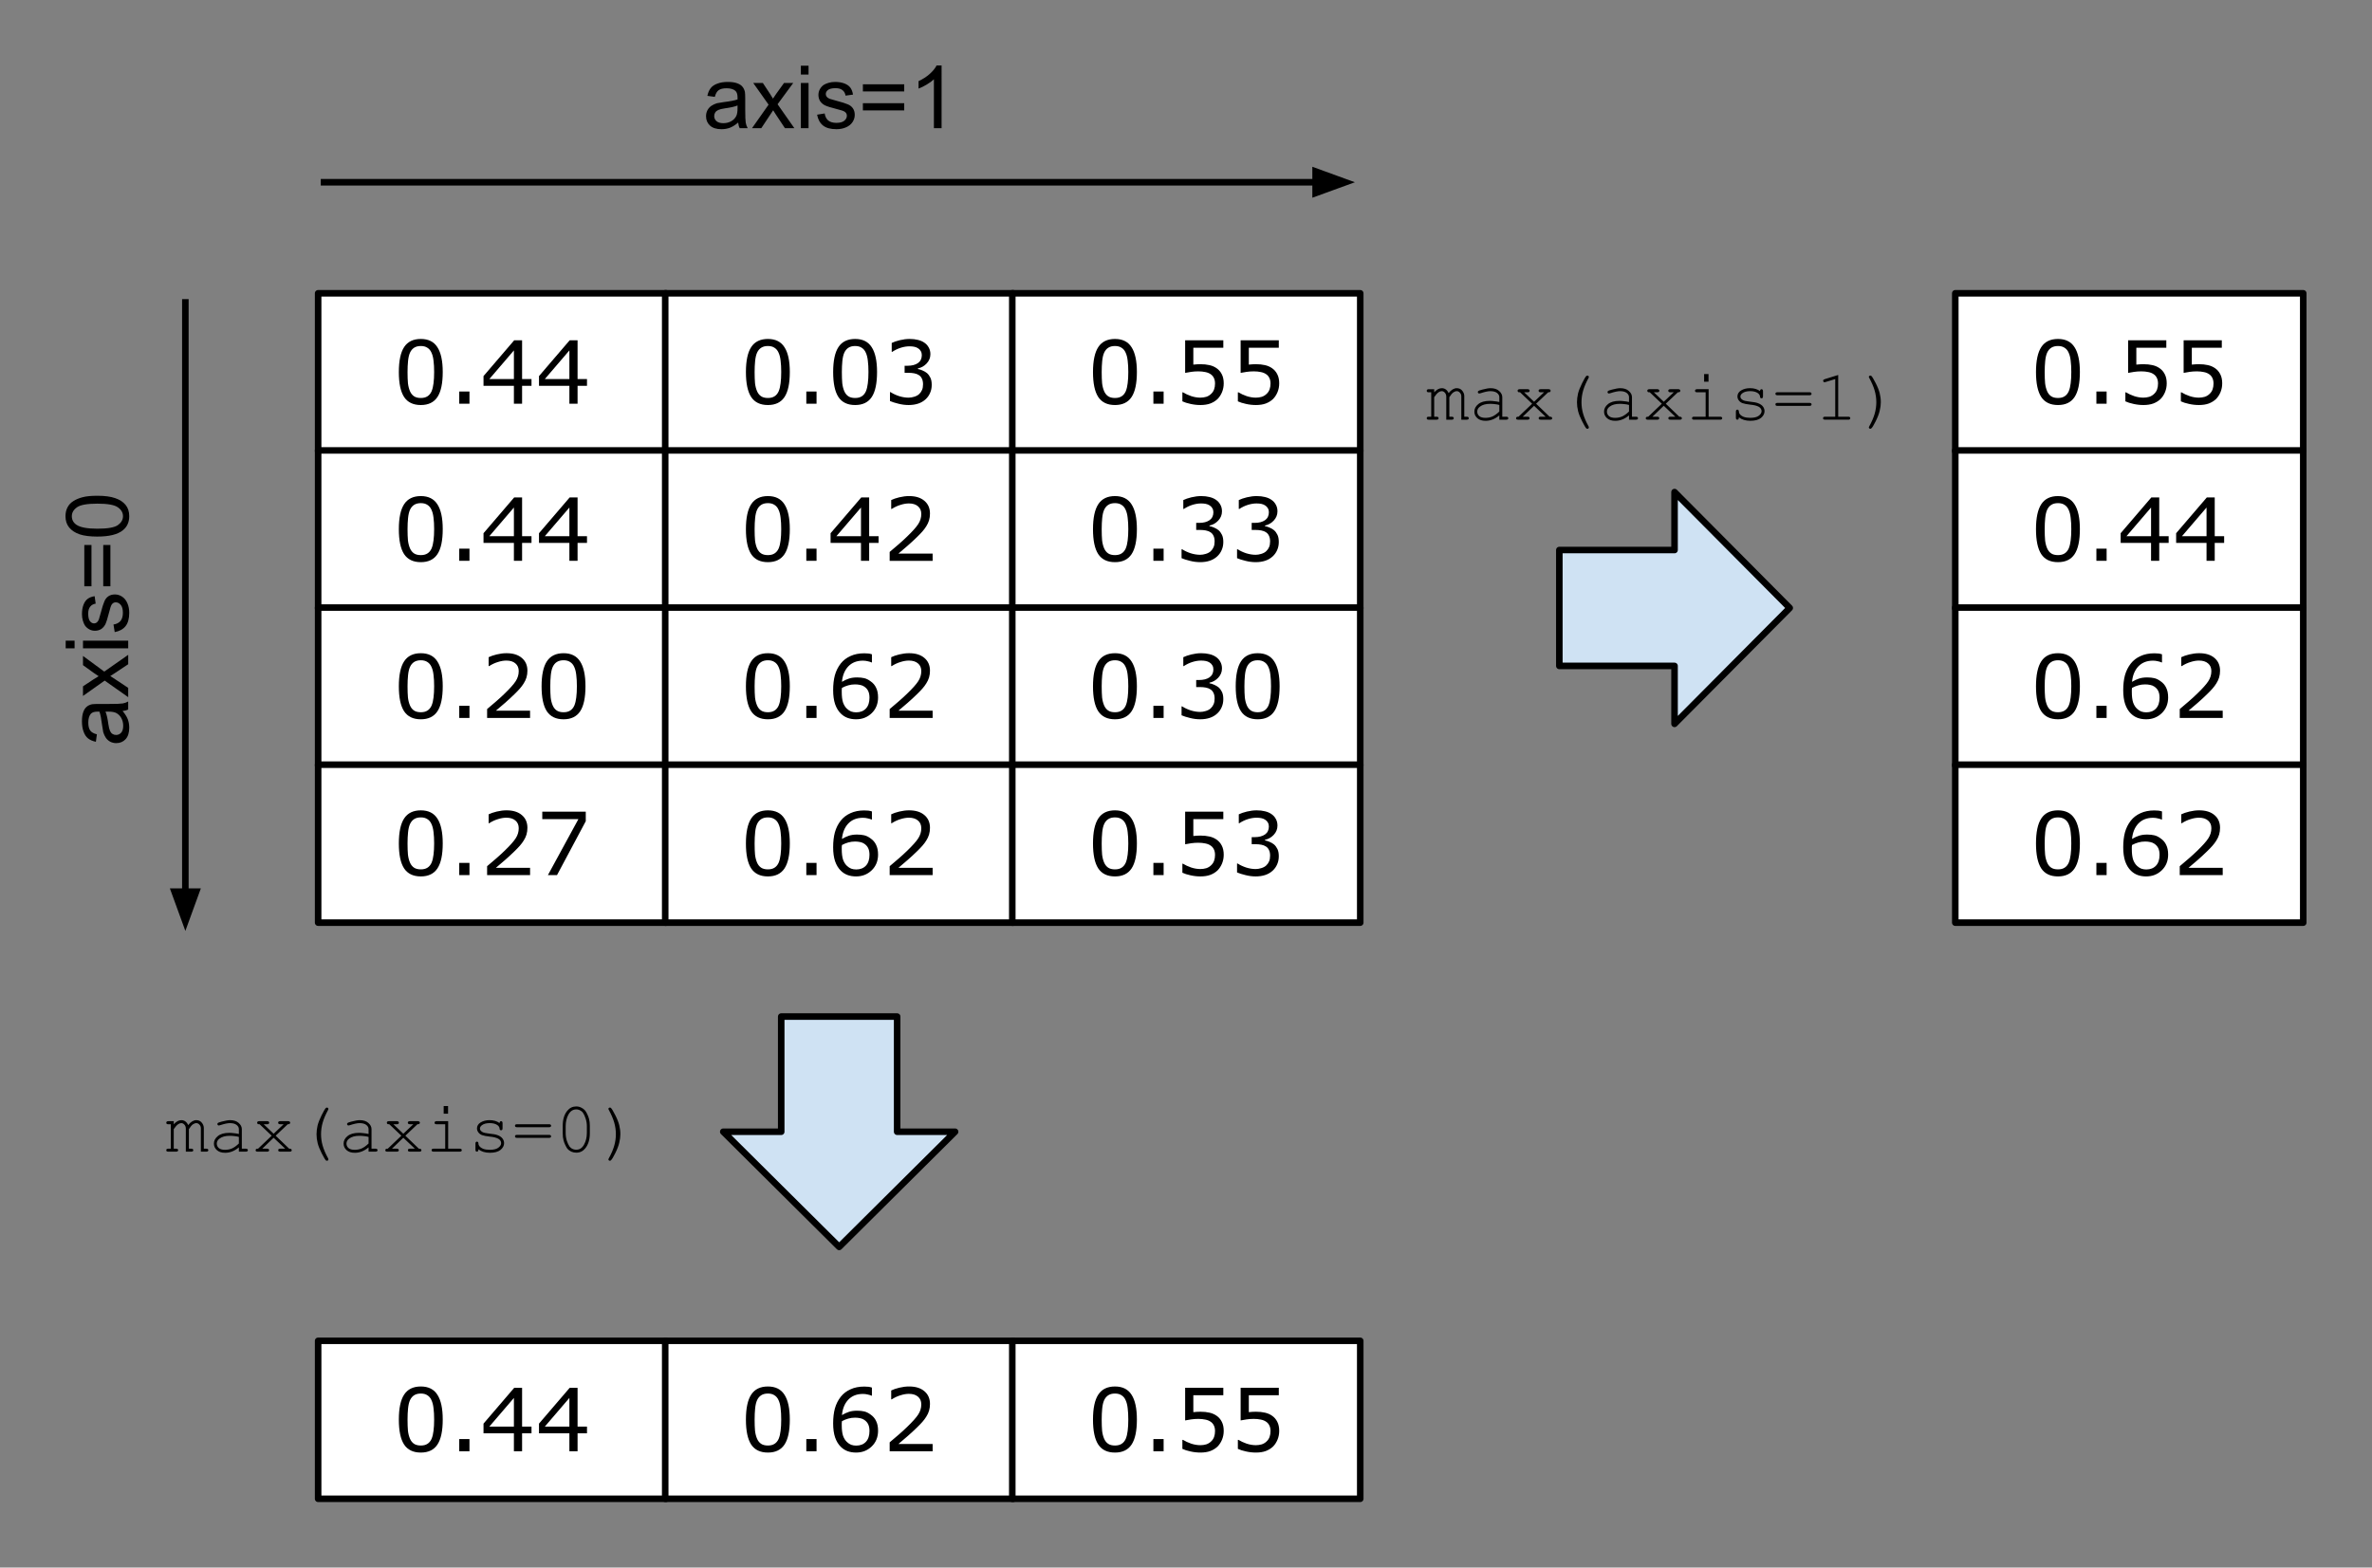 <?xml version="1.0" encoding="UTF-8" standalone="no"?>
<svg
   xmlns:dc="http://purl.org/dc/elements/1.1/"
   xmlns:cc="http://creativecommons.org/ns#"
   xmlns:rdf="http://www.w3.org/1999/02/22-rdf-syntax-ns#"
   xmlns:svg="http://www.w3.org/2000/svg"
   xmlns="http://www.w3.org/2000/svg"
   xmlns:sodipodi="http://sodipodi.sourceforge.net/DTD/sodipodi-0.dtd"
   xmlns:inkscape="http://www.inkscape.org/namespaces/inkscape"
   version="1.1"
   viewBox="0 0 362.214 239.424"
   stroke-miterlimit="10"
   id="svg159"
   sodipodi:docname="c_numpy_axis.svg"
   width="362.214"
   height="239.424"
   style="fill:none;stroke:none;stroke-linecap:square;stroke-miterlimit:10"
   inkscape:version="0.92.4 (unknown)"
   inkscape:export-filename="/home/alexeygrigorev/Dropbox/book/projects/figures/apC/c_numpy_axis.png"
   inkscape:export-xdpi="80"
   inkscape:export-ydpi="80">
  <rect x="0" y="0" width="362.214" height="239.424" fill="#808080" stroke="none"/>
  <defs
     id="defs163" />
  <sodipodi:namedview
     pagecolor="#ffffff"
     bordercolor="#666666"
     borderopacity="1"
     objecttolerance="10"
     gridtolerance="10"
     guidetolerance="10"
     inkscape:pageopacity="0"
     inkscape:pageshadow="2"
     inkscape:window-width="1853"
     inkscape:window-height="1025"
     id="namedview161"
     showgrid="false"
     fit-margin-top="10"
     fit-margin-left="10"
     fit-margin-right="10"
     fit-margin-bottom="10"
     inkscape:zoom="2.4722548"
     inkscape:cx="161.93089"
     inkscape:cy="98.03298"
     inkscape:window-x="67"
     inkscape:window-y="27"
     inkscape:window-maximized="1"
     inkscape:current-layer="svg159" />
  <clipPath
     id="p.0">
    <path
       d="M 0,0 H 720 V 540 H 0 Z"
       id="path2"
       inkscape:connector-curvature="0"
       style="clip-rule:nonzero" />
  </clipPath>
  <path
     style="fill:#ffffff;fill-rule:evenodd"
     inkscape:connector-curvature="0"
     id="path7"
     d="M 48.58,44.798 H 101.714 V 68.924 H 48.58 Z" />
  <path
     style="fill-rule:evenodd;stroke:#000000;stroke-width:1;stroke-linecap:butt;stroke-linejoin:round"
     inkscape:connector-curvature="0"
     id="path9"
     d="M 48.58,44.798 H 101.714 V 68.924 H 48.58 Z" />
  <path
     style="fill:#000000;fill-rule:nonzero"
     inkscape:connector-curvature="0"
     id="path11"
     d="m 67.607,56.817 q 0,2.609 -0.812,3.828 -0.812,1.219 -2.531,1.219 -1.75,0 -2.562,-1.234 -0.797,-1.234 -0.797,-3.797 0,-2.594 0.812,-3.828 0.812,-1.234 2.547,-1.234 1.734,0 2.531,1.266 0.812,1.25 0.812,3.781 z m -1.703,2.953 q 0.219,-0.531 0.297,-1.234 0.094,-0.719 0.094,-1.719 0,-1 -0.094,-1.719 -0.078,-0.734 -0.312,-1.234 -0.219,-0.5 -0.625,-0.75 -0.391,-0.266 -1,-0.266 -0.625,0 -1.031,0.266 -0.391,0.25 -0.625,0.75 -0.219,0.484 -0.297,1.266 -0.078,0.766 -0.078,1.703 0,1.016 0.062,1.703 0.078,0.672 0.312,1.219 0.219,0.5 0.609,0.766 0.391,0.266 1.047,0.266 0.609,0 1,-0.25 0.406,-0.25 0.641,-0.766 z m 5.786,1.891 h -1.562 v -1.859 h 1.562 z m 9.473,-2.734 h -1.438 v 2.734 h -1.25 v -2.734 h -4.641 v -1.484 l 4.688,-5.469 h 1.203 v 5.922 h 1.438 z m -2.688,-1.031 v -4.375 l -3.75,4.375 z m 11.161,1.031 h -1.438 v 2.734 h -1.25 v -2.734 h -4.641 v -1.484 l 4.688,-5.469 h 1.203 v 5.922 h 1.438 z m -2.688,-1.031 v -4.375 l -3.75,4.375 z" />
  <path
     style="fill:#ffffff;fill-rule:evenodd"
     inkscape:connector-curvature="0"
     id="path13"
     d="m 101.58,44.798 h 53.134 V 68.924 H 101.58 Z" />
  <path
     style="fill-rule:evenodd;stroke:#000000;stroke-width:1;stroke-linecap:butt;stroke-linejoin:round"
     inkscape:connector-curvature="0"
     id="path15"
     d="m 101.58,44.798 h 53.134 V 68.924 H 101.58 Z" />
  <path
     style="fill:#000000;fill-rule:nonzero"
     inkscape:connector-curvature="0"
     id="path17"
     d="m 120.607,56.817 q 0,2.609 -0.812,3.828 -0.812,1.219 -2.531,1.219 -1.75,0 -2.562,-1.234 -0.797,-1.234 -0.797,-3.797 0,-2.594 0.812,-3.828 0.812,-1.234 2.547,-1.234 1.734,0 2.531,1.266 0.812,1.25 0.812,3.781 z m -1.703,2.953 q 0.219,-0.531 0.297,-1.234 0.094,-0.719 0.094,-1.719 0,-1 -0.094,-1.719 -0.078,-0.734 -0.312,-1.234 -0.219,-0.5 -0.625,-0.75 -0.391,-0.266 -1,-0.266 -0.625,0 -1.031,0.266 -0.391,0.25 -0.625,0.75 -0.219,0.484 -0.297,1.266 -0.078,0.766 -0.078,1.703 0,1.016 0.062,1.703 0.078,0.672 0.312,1.219 0.219,0.5 0.609,0.766 0.391,0.266 1.047,0.266 0.609,0 1,-0.25 0.406,-0.25 0.641,-0.766 z m 5.786,1.891 h -1.562 v -1.859 h 1.562 z m 9.239,-4.844 q 0,2.609 -0.812,3.828 -0.812,1.219 -2.531,1.219 -1.75,0 -2.562,-1.234 -0.797,-1.234 -0.797,-3.797 0,-2.594 0.812,-3.828 0.812,-1.234 2.547,-1.234 1.734,0 2.531,1.266 0.812,1.25 0.812,3.781 z m -1.703,2.953 q 0.219,-0.531 0.297,-1.234 0.094,-0.719 0.094,-1.719 0,-1 -0.094,-1.719 -0.078,-0.734 -0.312,-1.234 -0.219,-0.5 -0.625,-0.75 -0.391,-0.266 -1,-0.266 -0.625,0 -1.031,0.266 -0.391,0.25 -0.625,0.75 -0.219,0.484 -0.297,1.266 -0.078,0.766 -0.078,1.703 0,1.016 0.062,1.703 0.078,0.672 0.312,1.219 0.219,0.5 0.609,0.766 0.391,0.266 1.047,0.266 0.609,0 1,-0.25 0.406,-0.25 0.641,-0.766 z m 9.333,-2.781 q 0.312,0.281 0.516,0.703 0.203,0.422 0.203,1.094 0,0.672 -0.25,1.234 -0.234,0.547 -0.672,0.953 -0.484,0.453 -1.141,0.672 -0.656,0.219 -1.453,0.219 -0.797,0 -1.578,-0.203 -0.781,-0.188 -1.281,-0.406 v -1.359 h 0.094 q 0.547,0.359 1.297,0.609 0.75,0.234 1.453,0.234 0.406,0 0.859,-0.141 0.469,-0.141 0.75,-0.406 0.297,-0.281 0.438,-0.625 0.156,-0.344 0.156,-0.875 0,-0.516 -0.172,-0.859 -0.156,-0.344 -0.453,-0.531 -0.297,-0.203 -0.719,-0.281 -0.406,-0.078 -0.891,-0.078 h -0.578 v -1.078 h 0.453 q 0.984,0 1.578,-0.406 0.594,-0.422 0.594,-1.219 0,-0.344 -0.156,-0.609 -0.141,-0.266 -0.422,-0.438 -0.266,-0.172 -0.594,-0.234 -0.312,-0.062 -0.719,-0.062 -0.625,0 -1.328,0.219 -0.688,0.219 -1.297,0.625 h -0.078 v -1.359 q 0.469,-0.234 1.234,-0.422 0.781,-0.188 1.5,-0.188 0.703,0 1.25,0.141 0.547,0.125 0.969,0.406 0.469,0.312 0.703,0.766 0.25,0.438 0.25,1.016 0,0.812 -0.578,1.422 -0.562,0.594 -1.328,0.75 v 0.094 q 0.312,0.047 0.703,0.219 0.406,0.172 0.688,0.406 z" />
  <path
     style="fill:#ffffff;fill-rule:evenodd"
     inkscape:connector-curvature="0"
     id="path19"
     d="m 154.58,44.798 h 53.134 v 24.126 h -53.134 z" />
  <path
     style="fill-rule:evenodd;stroke:#000000;stroke-width:1;stroke-linecap:butt;stroke-linejoin:round"
     inkscape:connector-curvature="0"
     id="path21"
     d="m 154.58,44.798 h 53.134 v 24.126 h -53.134 z" />
  <path
     style="fill:#000000;fill-rule:nonzero"
     inkscape:connector-curvature="0"
     id="path23"
     d="m 173.607,56.817 q 0,2.609 -0.812,3.828 -0.812,1.219 -2.531,1.219 -1.75,0 -2.562,-1.234 -0.797,-1.234 -0.797,-3.797 0,-2.594 0.812,-3.828 0.812,-1.234 2.547,-1.234 1.734,0 2.531,1.266 0.812,1.25 0.812,3.781 z m -1.703,2.953 q 0.219,-0.531 0.297,-1.234 0.094,-0.719 0.094,-1.719 0,-1 -0.094,-1.719 -0.078,-0.734 -0.312,-1.234 -0.219,-0.5 -0.625,-0.75 -0.391,-0.266 -1,-0.266 -0.625,0 -1.031,0.266 -0.391,0.25 -0.625,0.75 -0.219,0.484 -0.297,1.266 -0.078,0.766 -0.078,1.703 0,1.016 0.062,1.703 0.078,0.672 0.312,1.219 0.219,0.5 0.609,0.766 0.391,0.266 1.047,0.266 0.609,0 1,-0.25 0.406,-0.25 0.641,-0.766 z m 5.786,1.891 h -1.562 v -1.859 h 1.562 z m 9.176,-3.078 q 0,0.672 -0.25,1.297 -0.25,0.609 -0.672,1.047 -0.469,0.453 -1.125,0.703 -0.641,0.234 -1.5,0.234 -0.781,0 -1.531,-0.172 -0.734,-0.156 -1.234,-0.391 v -1.375 h 0.094 q 0.531,0.328 1.25,0.578 0.719,0.234 1.406,0.234 0.453,0 0.891,-0.125 0.438,-0.141 0.766,-0.469 0.297,-0.281 0.438,-0.672 0.141,-0.391 0.141,-0.891 0,-0.5 -0.172,-0.844 -0.172,-0.359 -0.469,-0.562 -0.344,-0.25 -0.828,-0.344 -0.484,-0.109 -1.078,-0.109 -0.578,0 -1.109,0.078 -0.531,0.078 -0.906,0.156 v -4.984 h 5.828 v 1.141 h -4.578 v 2.578 q 0.281,-0.031 0.562,-0.047 0.297,-0.016 0.516,-0.016 0.781,0 1.375,0.141 0.594,0.125 1.094,0.469 0.516,0.359 0.797,0.922 0.297,0.562 0.297,1.422 z m 8.473,0 q 0,0.672 -0.25,1.297 -0.25,0.609 -0.672,1.047 -0.469,0.453 -1.125,0.703 -0.641,0.234 -1.5,0.234 -0.781,0 -1.531,-0.172 -0.734,-0.156 -1.234,-0.391 v -1.375 h 0.094 q 0.531,0.328 1.25,0.578 0.719,0.234 1.406,0.234 0.453,0 0.891,-0.125 0.438,-0.141 0.766,-0.469 0.297,-0.281 0.438,-0.672 0.141,-0.391 0.141,-0.891 0,-0.5 -0.172,-0.844 -0.172,-0.359 -0.469,-0.562 -0.344,-0.25 -0.828,-0.344 -0.484,-0.109 -1.078,-0.109 -0.578,0 -1.109,0.078 -0.531,0.078 -0.906,0.156 v -4.984 h 5.828 v 1.141 h -4.578 v 2.578 q 0.281,-0.031 0.562,-0.047 0.297,-0.016 0.516,-0.016 0.781,0 1.375,0.141 0.594,0.125 1.094,0.469 0.516,0.359 0.797,0.922 0.297,0.562 0.297,1.422 z" />
  <path
     style="fill:#ffffff;fill-rule:evenodd"
     inkscape:connector-curvature="0"
     id="path25"
     d="m 48.58,68.798 h 53.134 v 24.126 H 48.58 Z" />
  <path
     style="fill-rule:evenodd;stroke:#000000;stroke-width:1;stroke-linecap:butt;stroke-linejoin:round"
     inkscape:connector-curvature="0"
     id="path27"
     d="m 48.58,68.798 h 53.134 v 24.126 H 48.58 Z" />
  <path
     style="fill:#000000;fill-rule:nonzero"
     inkscape:connector-curvature="0"
     id="path29"
     d="m 67.607,80.817 q 0,2.609 -0.812,3.828 -0.812,1.219 -2.531,1.219 -1.75,0 -2.562,-1.234 -0.797,-1.234 -0.797,-3.797 0,-2.594 0.812,-3.828 0.812,-1.234 2.547,-1.234 1.734,0 2.531,1.266 0.812,1.25 0.812,3.781 z m -1.703,2.953 q 0.219,-0.531 0.297,-1.234 0.094,-0.719 0.094,-1.719 0,-1 -0.094,-1.719 -0.078,-0.734 -0.312,-1.234 -0.219,-0.5 -0.625,-0.75 -0.391,-0.266 -1,-0.266 -0.625,0 -1.031,0.266 -0.391,0.25 -0.625,0.75 -0.219,0.484 -0.297,1.266 -0.078,0.766 -0.078,1.703 0,1.016 0.062,1.703 0.078,0.672 0.312,1.219 0.219,0.5 0.609,0.766 0.391,0.266 1.047,0.266 0.609,0 1,-0.25 0.406,-0.25 0.641,-0.766 z m 5.786,1.891 h -1.562 v -1.859 h 1.562 z m 9.473,-2.734 h -1.438 v 2.734 h -1.25 v -2.734 h -4.641 v -1.484 l 4.688,-5.469 h 1.203 v 5.922 h 1.438 z m -2.688,-1.031 v -4.375 l -3.75,4.375 z m 11.161,1.031 h -1.438 v 2.734 h -1.25 v -2.734 h -4.641 v -1.484 l 4.688,-5.469 h 1.203 v 5.922 h 1.438 z m -2.688,-1.031 v -4.375 l -3.75,4.375 z" />
  <path
     style="fill:#ffffff;fill-rule:evenodd"
     inkscape:connector-curvature="0"
     id="path31"
     d="m 101.58,68.798 h 53.134 v 24.126 H 101.58 Z" />
  <path
     style="fill-rule:evenodd;stroke:#000000;stroke-width:1;stroke-linecap:butt;stroke-linejoin:round"
     inkscape:connector-curvature="0"
     id="path33"
     d="m 101.58,68.798 h 53.134 v 24.126 H 101.58 Z" />
  <path
     style="fill:#000000;fill-rule:nonzero"
     inkscape:connector-curvature="0"
     id="path35"
     d="m 120.607,80.817 q 0,2.609 -0.812,3.828 -0.812,1.219 -2.531,1.219 -1.75,0 -2.562,-1.234 -0.797,-1.234 -0.797,-3.797 0,-2.594 0.812,-3.828 0.812,-1.234 2.547,-1.234 1.734,0 2.531,1.266 0.812,1.25 0.812,3.781 z m -1.703,2.953 q 0.219,-0.531 0.297,-1.234 0.094,-0.719 0.094,-1.719 0,-1 -0.094,-1.719 -0.078,-0.734 -0.312,-1.234 -0.219,-0.5 -0.625,-0.75 -0.391,-0.266 -1,-0.266 -0.625,0 -1.031,0.266 -0.391,0.25 -0.625,0.75 -0.219,0.484 -0.297,1.266 -0.078,0.766 -0.078,1.703 0,1.016 0.062,1.703 0.078,0.672 0.312,1.219 0.219,0.5 0.609,0.766 0.391,0.266 1.047,0.266 0.609,0 1,-0.25 0.406,-0.25 0.641,-0.766 z m 5.786,1.891 h -1.562 v -1.859 h 1.562 z m 9.473,-2.734 h -1.438 v 2.734 h -1.25 v -2.734 h -4.641 v -1.484 l 4.688,-5.469 h 1.203 v 5.922 h 1.438 z m -2.688,-1.031 v -4.375 l -3.75,4.375 z m 10.942,3.766 h -6.562 v -1.359 q 0.688,-0.594 1.375,-1.172 0.688,-0.594 1.281,-1.172 1.25,-1.203 1.703,-1.906 0.469,-0.719 0.469,-1.547 0,-0.75 -0.5,-1.172 -0.5,-0.438 -1.391,-0.438 -0.594,0 -1.281,0.219 -0.688,0.203 -1.344,0.625 h -0.078 v -1.359 q 0.469,-0.234 1.234,-0.422 0.781,-0.188 1.5,-0.188 1.484,0 2.328,0.719 0.859,0.719 0.859,1.953 0,0.547 -0.141,1.031 -0.141,0.469 -0.422,0.906 -0.25,0.406 -0.594,0.797 -0.344,0.391 -0.828,0.859 -0.703,0.688 -1.438,1.328 -0.734,0.641 -1.391,1.188 h 5.219 z" />
  <path
     style="fill:#ffffff;fill-rule:evenodd"
     inkscape:connector-curvature="0"
     id="path37"
     d="m 154.58,68.798 h 53.134 v 24.126 h -53.134 z" />
  <path
     style="fill-rule:evenodd;stroke:#000000;stroke-width:1;stroke-linecap:butt;stroke-linejoin:round"
     inkscape:connector-curvature="0"
     id="path39"
     d="m 154.58,68.798 h 53.134 v 24.126 h -53.134 z" />
  <path
     style="fill:#000000;fill-rule:nonzero"
     inkscape:connector-curvature="0"
     id="path41"
     d="m 173.607,80.817 q 0,2.609 -0.812,3.828 -0.812,1.219 -2.531,1.219 -1.75,0 -2.562,-1.234 -0.797,-1.234 -0.797,-3.797 0,-2.594 0.812,-3.828 0.812,-1.234 2.547,-1.234 1.734,0 2.531,1.266 0.812,1.25 0.812,3.781 z m -1.703,2.953 q 0.219,-0.531 0.297,-1.234 0.094,-0.719 0.094,-1.719 0,-1 -0.094,-1.719 -0.078,-0.734 -0.312,-1.234 -0.219,-0.5 -0.625,-0.75 -0.391,-0.266 -1,-0.266 -0.625,0 -1.031,0.266 -0.391,0.25 -0.625,0.75 -0.219,0.484 -0.297,1.266 -0.078,0.766 -0.078,1.703 0,1.016 0.062,1.703 0.078,0.672 0.312,1.219 0.219,0.5 0.609,0.766 0.391,0.266 1.047,0.266 0.609,0 1,-0.25 0.406,-0.25 0.641,-0.766 z m 5.786,1.891 h -1.562 v -1.859 h 1.562 z m 8.395,-4.672 q 0.312,0.281 0.516,0.703 0.203,0.422 0.203,1.094 0,0.672 -0.25,1.234 -0.234,0.547 -0.672,0.953 -0.484,0.453 -1.141,0.672 -0.656,0.219 -1.453,0.219 -0.797,0 -1.578,-0.203 -0.781,-0.188 -1.281,-0.406 v -1.359 h 0.094 q 0.547,0.359 1.297,0.609 0.75,0.234 1.453,0.234 0.406,0 0.859,-0.141 0.469,-0.141 0.75,-0.406 0.297,-0.281 0.438,-0.625 0.156,-0.344 0.156,-0.875 0,-0.516 -0.172,-0.859 -0.156,-0.344 -0.453,-0.531 -0.297,-0.203 -0.719,-0.281 -0.406,-0.078 -0.891,-0.078 h -0.578 v -1.078 h 0.453 q 0.984,0 1.578,-0.406 0.594,-0.422 0.594,-1.219 0,-0.344 -0.156,-0.609 -0.141,-0.266 -0.422,-0.438 -0.266,-0.172 -0.594,-0.234 -0.312,-0.062 -0.719,-0.062 -0.625,0 -1.328,0.219 -0.688,0.219 -1.297,0.625 h -0.078 v -1.359 q 0.469,-0.234 1.234,-0.422 0.781,-0.188 1.5,-0.188 0.703,0 1.25,0.141 0.547,0.125 0.969,0.406 0.469,0.312 0.703,0.766 0.25,0.438 0.25,1.016 0,0.812 -0.578,1.422 -0.562,0.594 -1.328,0.75 v 0.094 q 0.312,0.047 0.703,0.219 0.406,0.172 0.688,0.406 z m 8.473,0 q 0.312,0.281 0.516,0.703 0.203,0.422 0.203,1.094 0,0.672 -0.25,1.234 -0.234,0.547 -0.672,0.953 -0.484,0.453 -1.141,0.672 -0.656,0.219 -1.453,0.219 -0.797,0 -1.578,-0.203 -0.781,-0.188 -1.281,-0.406 v -1.359 h 0.094 q 0.547,0.359 1.297,0.609 0.75,0.234 1.453,0.234 0.406,0 0.859,-0.141 0.469,-0.141 0.75,-0.406 0.297,-0.281 0.438,-0.625 0.156,-0.344 0.156,-0.875 0,-0.516 -0.172,-0.859 -0.156,-0.344 -0.453,-0.531 -0.297,-0.203 -0.719,-0.281 -0.406,-0.078 -0.891,-0.078 h -0.578 v -1.078 h 0.453 q 0.984,0 1.578,-0.406 0.594,-0.422 0.594,-1.219 0,-0.344 -0.156,-0.609 -0.141,-0.266 -0.422,-0.438 -0.266,-0.172 -0.594,-0.234 -0.312,-0.062 -0.719,-0.062 -0.625,0 -1.328,0.219 -0.688,0.219 -1.297,0.625 h -0.078 v -1.359 q 0.469,-0.234 1.234,-0.422 0.781,-0.188 1.5,-0.188 0.703,0 1.25,0.141 0.547,0.125 0.969,0.406 0.469,0.312 0.703,0.766 0.25,0.438 0.25,1.016 0,0.812 -0.578,1.422 -0.562,0.594 -1.328,0.75 v 0.094 q 0.312,0.047 0.703,0.219 0.406,0.172 0.688,0.406 z" />
  <path
     style="fill:#ffffff;fill-rule:evenodd"
     inkscape:connector-curvature="0"
     id="path43"
     d="M 48.58,92.798 H 101.714 V 116.924 H 48.58 Z" />
  <path
     style="fill-rule:evenodd;stroke:#000000;stroke-width:1;stroke-linecap:butt;stroke-linejoin:round"
     inkscape:connector-curvature="0"
     id="path45"
     d="M 48.58,92.798 H 101.714 V 116.924 H 48.58 Z" />
  <path
     style="fill:#000000;fill-rule:nonzero"
     inkscape:connector-curvature="0"
     id="path47"
     d="m 67.607,104.817 q 0,2.609 -0.812,3.828 -0.812,1.219 -2.531,1.219 -1.75,0 -2.562,-1.234 -0.797,-1.234 -0.797,-3.797 0,-2.594 0.812,-3.828 0.812,-1.234 2.547,-1.234 1.734,0 2.531,1.266 0.812,1.25 0.812,3.781 z m -1.703,2.953 q 0.219,-0.531 0.297,-1.234 0.094,-0.719 0.094,-1.719 0,-1 -0.094,-1.719 -0.078,-0.734 -0.312,-1.234 -0.219,-0.5 -0.625,-0.75 -0.391,-0.266 -1,-0.266 -0.625,0 -1.031,0.266 -0.391,0.25 -0.625,0.75 -0.219,0.484 -0.297,1.266 -0.078,0.766 -0.078,1.703 0,1.016 0.062,1.703 0.078,0.672 0.312,1.219 0.219,0.5 0.609,0.766 0.391,0.266 1.047,0.266 0.609,0 1,-0.25 0.406,-0.25 0.641,-0.766 z m 5.786,1.891 h -1.562 v -1.859 h 1.562 z m 9.255,0 h -6.562 v -1.359 q 0.688,-0.594 1.375,-1.172 0.688,-0.594 1.281,-1.172 1.25,-1.203 1.703,-1.906 0.469,-0.719 0.469,-1.547 0,-0.75 -0.5,-1.172 -0.5,-0.438 -1.391,-0.438 -0.594,0 -1.281,0.219 -0.688,0.203 -1.344,0.625 h -0.078 v -1.359 q 0.469,-0.234 1.234,-0.422 0.781,-0.188 1.5,-0.188 1.484,0 2.328,0.719 0.859,0.719 0.859,1.953 0,0.547 -0.141,1.031 -0.141,0.469 -0.422,0.906 -0.25,0.406 -0.594,0.797 -0.344,0.391 -0.828,0.859 -0.703,0.688 -1.438,1.328 -0.734,0.641 -1.391,1.188 h 5.219 z m 8.458,-4.844 q 0,2.609 -0.812,3.828 -0.812,1.219 -2.531,1.219 -1.75,0 -2.562,-1.234 -0.797,-1.234 -0.797,-3.797 0,-2.594 0.812,-3.828 0.812,-1.234 2.547,-1.234 1.734,0 2.531,1.266 0.812,1.25 0.812,3.781 z m -1.703,2.953 q 0.219,-0.531 0.297,-1.234 0.094,-0.719 0.094,-1.719 0,-1 -0.094,-1.719 -0.078,-0.734 -0.312,-1.234 -0.219,-0.5 -0.625,-0.75 -0.391,-0.266 -1,-0.266 -0.625,0 -1.031,0.266 -0.391,0.25 -0.625,0.75 -0.219,0.484 -0.297,1.266 -0.078,0.766 -0.078,1.703 0,1.016 0.062,1.703 0.078,0.672 0.312,1.219 0.219,0.5 0.609,0.766 0.391,0.266 1.047,0.266 0.609,0 1,-0.25 0.406,-0.25 0.641,-0.766 z" />
  <path
     style="fill:#ffffff;fill-rule:evenodd"
     inkscape:connector-curvature="0"
     id="path49"
     d="m 101.58,92.798 h 53.134 V 116.924 H 101.58 Z" />
  <path
     style="fill-rule:evenodd;stroke:#000000;stroke-width:1;stroke-linecap:butt;stroke-linejoin:round"
     inkscape:connector-curvature="0"
     id="path51"
     d="m 101.58,92.798 h 53.134 V 116.924 H 101.58 Z" />
  <path
     style="fill:#000000;fill-rule:nonzero"
     inkscape:connector-curvature="0"
     id="path53"
     d="m 120.607,104.817 q 0,2.609 -0.812,3.828 -0.812,1.219 -2.531,1.219 -1.75,0 -2.562,-1.234 -0.797,-1.234 -0.797,-3.797 0,-2.594 0.812,-3.828 0.812,-1.234 2.547,-1.234 1.734,0 2.531,1.266 0.812,1.25 0.812,3.781 z m -1.703,2.953 q 0.219,-0.531 0.297,-1.234 0.094,-0.719 0.094,-1.719 0,-1 -0.094,-1.719 -0.078,-0.734 -0.312,-1.234 -0.219,-0.5 -0.625,-0.75 -0.391,-0.266 -1,-0.266 -0.625,0 -1.031,0.266 -0.391,0.25 -0.625,0.75 -0.219,0.484 -0.297,1.266 -0.078,0.766 -0.078,1.703 0,1.016 0.062,1.703 0.078,0.672 0.312,1.219 0.219,0.5 0.609,0.766 0.391,0.266 1.047,0.266 0.609,0 1,-0.25 0.406,-0.25 0.641,-0.766 z m 5.786,1.891 h -1.562 v -1.859 h 1.562 z m 9.395,-3.141 q 0,1.469 -0.969,2.406 -0.969,0.938 -2.391,0.938 -0.719,0 -1.312,-0.219 -0.578,-0.219 -1.016,-0.656 -0.562,-0.547 -0.875,-1.438 -0.297,-0.891 -0.297,-2.141 0,-1.297 0.266,-2.281 0.281,-1 0.891,-1.781 0.578,-0.734 1.484,-1.141 0.906,-0.422 2.109,-0.422 0.375,0 0.641,0.031 0.266,0.031 0.531,0.125 v 1.234 h -0.078 q -0.172,-0.094 -0.547,-0.172 -0.359,-0.094 -0.75,-0.094 -1.391,0 -2.234,0.875 -0.828,0.875 -0.969,2.359 0.547,-0.328 1.078,-0.5 0.531,-0.172 1.234,-0.172 0.609,0 1.078,0.109 0.484,0.109 0.969,0.469 0.578,0.391 0.859,1 0.297,0.594 0.297,1.469 z m -1.312,0.047 q 0,-0.609 -0.188,-1 -0.172,-0.391 -0.594,-0.688 -0.297,-0.203 -0.656,-0.266 -0.359,-0.078 -0.766,-0.078 -0.547,0 -1.031,0.141 -0.469,0.125 -0.969,0.391 -0.016,0.156 -0.031,0.297 0,0.125 0,0.328 0,1.016 0.203,1.625 0.219,0.594 0.594,0.938 0.297,0.281 0.641,0.422 0.359,0.125 0.766,0.125 0.938,0 1.484,-0.578 0.547,-0.578 0.547,-1.656 z m 9.645,3.094 h -6.562 v -1.359 q 0.688,-0.594 1.375,-1.172 0.688,-0.594 1.281,-1.172 1.25,-1.203 1.703,-1.906 0.469,-0.719 0.469,-1.547 0,-0.75 -0.5,-1.172 -0.5,-0.438 -1.391,-0.438 -0.594,0 -1.281,0.219 -0.688,0.203 -1.344,0.625 h -0.078 v -1.359 q 0.469,-0.234 1.234,-0.422 0.781,-0.188 1.5,-0.188 1.484,0 2.328,0.719 0.859,0.719 0.859,1.953 0,0.547 -0.141,1.031 -0.141,0.469 -0.422,0.906 -0.25,0.406 -0.594,0.797 -0.344,0.391 -0.828,0.859 -0.703,0.688 -1.438,1.328 -0.734,0.641 -1.391,1.188 h 5.219 z" />
  <path
     style="fill:#ffffff;fill-rule:evenodd"
     inkscape:connector-curvature="0"
     id="path55"
     d="m 154.58,92.798 h 53.134 v 24.126 h -53.134 z" />
  <path
     style="fill-rule:evenodd;stroke:#000000;stroke-width:1;stroke-linecap:butt;stroke-linejoin:round"
     inkscape:connector-curvature="0"
     id="path57"
     d="m 154.58,92.798 h 53.134 v 24.126 h -53.134 z" />
  <path
     style="fill:#000000;fill-rule:nonzero"
     inkscape:connector-curvature="0"
     id="path59"
     d="m 173.607,104.817 q 0,2.609 -0.812,3.828 -0.812,1.219 -2.531,1.219 -1.75,0 -2.562,-1.234 -0.797,-1.234 -0.797,-3.797 0,-2.594 0.812,-3.828 0.812,-1.234 2.547,-1.234 1.734,0 2.531,1.266 0.812,1.25 0.812,3.781 z m -1.703,2.953 q 0.219,-0.531 0.297,-1.234 0.094,-0.719 0.094,-1.719 0,-1 -0.094,-1.719 -0.078,-0.734 -0.312,-1.234 -0.219,-0.5 -0.625,-0.75 -0.391,-0.266 -1,-0.266 -0.625,0 -1.031,0.266 -0.391,0.25 -0.625,0.75 -0.219,0.484 -0.297,1.266 -0.078,0.766 -0.078,1.703 0,1.016 0.062,1.703 0.078,0.672 0.312,1.219 0.219,0.5 0.609,0.766 0.391,0.266 1.047,0.266 0.609,0 1,-0.25 0.406,-0.25 0.641,-0.766 z m 5.786,1.891 h -1.562 v -1.859 h 1.562 z m 8.395,-4.672 q 0.312,0.281 0.516,0.703 0.203,0.422 0.203,1.094 0,0.672 -0.25,1.234 -0.234,0.547 -0.672,0.953 -0.484,0.453 -1.141,0.672 -0.656,0.219 -1.453,0.219 -0.797,0 -1.578,-0.203 -0.781,-0.188 -1.281,-0.406 v -1.359 h 0.094 q 0.547,0.359 1.297,0.609 0.75,0.234 1.453,0.234 0.406,0 0.859,-0.141 0.469,-0.141 0.75,-0.406 0.297,-0.281 0.438,-0.625 0.156,-0.344 0.156,-0.875 0,-0.516 -0.172,-0.859 -0.156,-0.344 -0.453,-0.531 -0.297,-0.203 -0.719,-0.281 -0.406,-0.078 -0.891,-0.078 h -0.578 v -1.078 h 0.453 q 0.984,0 1.578,-0.406 0.594,-0.422 0.594,-1.219 0,-0.344 -0.156,-0.609 -0.141,-0.266 -0.422,-0.438 -0.266,-0.172 -0.594,-0.234 -0.312,-0.062 -0.719,-0.062 -0.625,0 -1.328,0.219 -0.688,0.219 -1.297,0.625 h -0.078 v -1.359 q 0.469,-0.234 1.234,-0.422 0.781,-0.188 1.5,-0.188 0.703,0 1.25,0.141 0.547,0.125 0.969,0.406 0.469,0.312 0.703,0.766 0.25,0.438 0.25,1.016 0,0.812 -0.578,1.422 -0.562,0.594 -1.328,0.75 v 0.094 q 0.312,0.047 0.703,0.219 0.406,0.172 0.688,0.406 z m 9.317,-0.172 q 0,2.609 -0.812,3.828 -0.812,1.219 -2.531,1.219 -1.75,0 -2.562,-1.234 -0.797,-1.234 -0.797,-3.797 0,-2.594 0.812,-3.828 0.812,-1.234 2.547,-1.234 1.734,0 2.531,1.266 0.812,1.25 0.812,3.781 z m -1.703,2.953 q 0.219,-0.531 0.297,-1.234 0.094,-0.719 0.094,-1.719 0,-1 -0.094,-1.719 -0.078,-0.734 -0.312,-1.234 -0.219,-0.5 -0.625,-0.75 -0.391,-0.266 -1,-0.266 -0.625,0 -1.031,0.266 -0.391,0.25 -0.625,0.75 -0.219,0.484 -0.297,1.266 -0.078,0.766 -0.078,1.703 0,1.016 0.062,1.703 0.078,0.672 0.312,1.219 0.219,0.5 0.609,0.766 0.391,0.266 1.047,0.266 0.609,0 1,-0.25 0.406,-0.25 0.641,-0.766 z" />
  <path
     style="fill:#ffffff;fill-rule:evenodd"
     inkscape:connector-curvature="0"
     id="path61"
     d="m 48.58,116.798 h 53.134 v 24.126 H 48.58 Z" />
  <path
     style="fill-rule:evenodd;stroke:#000000;stroke-width:1;stroke-linecap:butt;stroke-linejoin:round"
     inkscape:connector-curvature="0"
     id="path63"
     d="m 48.58,116.798 h 53.134 v 24.126 H 48.58 Z" />
  <path
     style="fill:#000000;fill-rule:nonzero"
     inkscape:connector-curvature="0"
     id="path65"
     d="m 67.607,128.817 q 0,2.609 -0.812,3.828 -0.812,1.219 -2.531,1.219 -1.75,0 -2.562,-1.234 -0.797,-1.234 -0.797,-3.797 0,-2.594 0.812,-3.828 0.812,-1.234 2.547,-1.234 1.734,0 2.531,1.266 0.812,1.25 0.812,3.781 z m -1.703,2.953 q 0.219,-0.531 0.297,-1.234 0.094,-0.719 0.094,-1.719 0,-1 -0.094,-1.719 -0.078,-0.734 -0.312,-1.234 -0.219,-0.5 -0.625,-0.75 -0.391,-0.266 -1,-0.266 -0.625,0 -1.031,0.266 -0.391,0.25 -0.625,0.75 -0.219,0.484 -0.297,1.266 -0.078,0.766 -0.078,1.703 0,1.016 0.062,1.703 0.078,0.672 0.312,1.219 0.219,0.5 0.609,0.766 0.391,0.266 1.047,0.266 0.609,0 1,-0.25 0.406,-0.25 0.641,-0.766 z m 5.786,1.891 h -1.562 v -1.859 h 1.562 z m 9.255,0 h -6.562 v -1.359 q 0.688,-0.594 1.375,-1.172 0.688,-0.594 1.281,-1.172 1.25,-1.203 1.703,-1.906 0.469,-0.719 0.469,-1.547 0,-0.75 -0.5,-1.172 -0.5,-0.438 -1.391,-0.438 -0.594,0 -1.281,0.219 -0.688,0.203 -1.344,0.625 h -0.078 v -1.359 q 0.469,-0.234 1.234,-0.422 0.781,-0.188 1.5,-0.188 1.484,0 2.328,0.719 0.859,0.719 0.859,1.953 0,0.547 -0.141,1.031 -0.141,0.469 -0.422,0.906 -0.25,0.406 -0.594,0.797 -0.344,0.391 -0.828,0.859 -0.703,0.688 -1.438,1.328 -0.734,0.641 -1.391,1.188 h 5.219 z m 8.505,-8.234 -4.391,8.234 h -1.391 l 4.656,-8.547 h -5.516 v -1.141 h 6.641 z" />
  <path
     style="fill:#ffffff;fill-rule:evenodd"
     inkscape:connector-curvature="0"
     id="path67"
     d="m 101.58,116.798 h 53.134 v 24.126 H 101.58 Z" />
  <path
     style="fill-rule:evenodd;stroke:#000000;stroke-width:1;stroke-linecap:butt;stroke-linejoin:round"
     inkscape:connector-curvature="0"
     id="path69"
     d="m 101.58,116.798 h 53.134 v 24.126 H 101.58 Z" />
  <path
     style="fill:#000000;fill-rule:nonzero"
     inkscape:connector-curvature="0"
     id="path71"
     d="m 120.607,128.817 q 0,2.609 -0.812,3.828 -0.812,1.219 -2.531,1.219 -1.75,0 -2.562,-1.234 -0.797,-1.234 -0.797,-3.797 0,-2.594 0.812,-3.828 0.812,-1.234 2.547,-1.234 1.734,0 2.531,1.266 0.812,1.25 0.812,3.781 z m -1.703,2.953 q 0.219,-0.531 0.297,-1.234 0.094,-0.719 0.094,-1.719 0,-1 -0.094,-1.719 -0.078,-0.734 -0.312,-1.234 -0.219,-0.5 -0.625,-0.75 -0.391,-0.266 -1,-0.266 -0.625,0 -1.031,0.266 -0.391,0.25 -0.625,0.75 -0.219,0.484 -0.297,1.266 -0.078,0.766 -0.078,1.703 0,1.016 0.062,1.703 0.078,0.672 0.312,1.219 0.219,0.5 0.609,0.766 0.391,0.266 1.047,0.266 0.609,0 1,-0.25 0.406,-0.25 0.641,-0.766 z m 5.786,1.891 h -1.562 v -1.859 h 1.562 z m 9.395,-3.141 q 0,1.469 -0.969,2.406 -0.969,0.938 -2.391,0.938 -0.719,0 -1.312,-0.219 -0.578,-0.219 -1.016,-0.656 -0.562,-0.547 -0.875,-1.438 -0.297,-0.891 -0.297,-2.141 0,-1.297 0.266,-2.281 0.281,-1 0.891,-1.781 0.578,-0.734 1.484,-1.141 0.906,-0.422 2.109,-0.422 0.375,0 0.641,0.031 0.266,0.031 0.531,0.125 v 1.234 h -0.078 q -0.172,-0.094 -0.547,-0.172 -0.359,-0.094 -0.75,-0.094 -1.391,0 -2.234,0.875 -0.828,0.875 -0.969,2.359 0.547,-0.328 1.078,-0.5 0.531,-0.172 1.234,-0.172 0.609,0 1.078,0.109 0.484,0.109 0.969,0.469 0.578,0.391 0.859,1 0.297,0.594 0.297,1.469 z m -1.312,0.047 q 0,-0.609 -0.188,-1 -0.172,-0.391 -0.594,-0.688 -0.297,-0.203 -0.656,-0.266 -0.359,-0.078 -0.766,-0.078 -0.547,0 -1.031,0.141 -0.469,0.125 -0.969,0.391 -0.016,0.156 -0.031,0.297 0,0.125 0,0.328 0,1.016 0.203,1.625 0.219,0.594 0.594,0.938 0.297,0.281 0.641,0.422 0.359,0.125 0.766,0.125 0.938,0 1.484,-0.578 0.547,-0.578 0.547,-1.656 z m 9.645,3.094 h -6.562 v -1.359 q 0.688,-0.594 1.375,-1.172 0.688,-0.594 1.281,-1.172 1.25,-1.203 1.703,-1.906 0.469,-0.719 0.469,-1.547 0,-0.75 -0.5,-1.172 -0.5,-0.438 -1.391,-0.438 -0.594,0 -1.281,0.219 -0.688,0.203 -1.344,0.625 h -0.078 v -1.359 q 0.469,-0.234 1.234,-0.422 0.781,-0.188 1.5,-0.188 1.484,0 2.328,0.719 0.859,0.719 0.859,1.953 0,0.547 -0.141,1.031 -0.141,0.469 -0.422,0.906 -0.25,0.406 -0.594,0.797 -0.344,0.391 -0.828,0.859 -0.703,0.688 -1.438,1.328 -0.734,0.641 -1.391,1.188 h 5.219 z" />
  <path
     style="fill:#ffffff;fill-rule:evenodd"
     inkscape:connector-curvature="0"
     id="path73"
     d="m 154.58,116.798 h 53.134 v 24.126 h -53.134 z" />
  <path
     style="fill-rule:evenodd;stroke:#000000;stroke-width:1;stroke-linecap:butt;stroke-linejoin:round"
     inkscape:connector-curvature="0"
     id="path75"
     d="m 154.58,116.798 h 53.134 v 24.126 h -53.134 z" />
  <path
     style="fill:#000000;fill-rule:nonzero"
     inkscape:connector-curvature="0"
     id="path77"
     d="m 173.607,128.817 q 0,2.609 -0.812,3.828 -0.812,1.219 -2.531,1.219 -1.75,0 -2.562,-1.234 -0.797,-1.234 -0.797,-3.797 0,-2.594 0.812,-3.828 0.812,-1.234 2.547,-1.234 1.734,0 2.531,1.266 0.812,1.25 0.812,3.781 z m -1.703,2.953 q 0.219,-0.531 0.297,-1.234 0.094,-0.719 0.094,-1.719 0,-1 -0.094,-1.719 -0.078,-0.734 -0.312,-1.234 -0.219,-0.5 -0.625,-0.75 -0.391,-0.266 -1,-0.266 -0.625,0 -1.031,0.266 -0.391,0.25 -0.625,0.75 -0.219,0.484 -0.297,1.266 -0.078,0.766 -0.078,1.703 0,1.016 0.062,1.703 0.078,0.672 0.312,1.219 0.219,0.5 0.609,0.766 0.391,0.266 1.047,0.266 0.609,0 1,-0.25 0.406,-0.25 0.641,-0.766 z m 5.786,1.891 h -1.562 v -1.859 h 1.562 z m 9.176,-3.078 q 0,0.672 -0.25,1.297 -0.25,0.609 -0.672,1.047 -0.469,0.453 -1.125,0.703 -0.641,0.234 -1.5,0.234 -0.781,0 -1.531,-0.172 -0.734,-0.156 -1.234,-0.391 v -1.375 h 0.094 q 0.531,0.328 1.25,0.578 0.719,0.234 1.406,0.234 0.453,0 0.891,-0.125 0.438,-0.141 0.766,-0.469 0.297,-0.281 0.438,-0.672 0.141,-0.391 0.141,-0.891 0,-0.5 -0.172,-0.844 -0.172,-0.359 -0.469,-0.562 -0.344,-0.25 -0.828,-0.344 -0.484,-0.109 -1.078,-0.109 -0.578,0 -1.109,0.078 -0.531,0.078 -0.906,0.156 v -4.984 h 5.828 v 1.141 h -4.578 v 2.578 q 0.281,-0.031 0.562,-0.047 0.297,-0.016 0.516,-0.016 0.781,0 1.375,0.141 0.594,0.125 1.094,0.469 0.516,0.359 0.797,0.922 0.297,0.562 0.297,1.422 z m 7.692,-1.594 q 0.312,0.281 0.516,0.703 0.203,0.422 0.203,1.094 0,0.672 -0.25,1.234 -0.234,0.547 -0.672,0.953 -0.484,0.453 -1.141,0.672 -0.656,0.219 -1.453,0.219 -0.797,0 -1.578,-0.203 -0.781,-0.188 -1.281,-0.406 v -1.359 h 0.094 q 0.547,0.359 1.297,0.609 0.75,0.234 1.453,0.234 0.406,0 0.859,-0.141 0.469,-0.141 0.75,-0.406 0.297,-0.281 0.438,-0.625 0.156,-0.344 0.156,-0.875 0,-0.516 -0.172,-0.859 -0.156,-0.344 -0.453,-0.531 -0.297,-0.203 -0.719,-0.281 -0.406,-0.078 -0.891,-0.078 h -0.578 v -1.078 h 0.453 q 0.984,0 1.578,-0.406 0.594,-0.422 0.594,-1.219 0,-0.344 -0.156,-0.609 -0.141,-0.266 -0.422,-0.438 -0.266,-0.172 -0.594,-0.234 -0.312,-0.062 -0.719,-0.062 -0.625,0 -1.328,0.219 -0.688,0.219 -1.297,0.625 h -0.078 v -1.359 q 0.469,-0.234 1.234,-0.422 0.781,-0.188 1.5,-0.188 0.703,0 1.25,0.141 0.547,0.125 0.969,0.406 0.469,0.312 0.703,0.766 0.25,0.438 0.25,1.016 0,0.812 -0.578,1.422 -0.562,0.594 -1.328,0.75 v 0.094 q 0.312,0.047 0.703,0.219 0.406,0.172 0.688,0.406 z" />
  <path
     style="fill:#ffffff;fill-rule:evenodd"
     inkscape:connector-curvature="0"
     id="path79"
     d="M 298.58,44.798 H 351.714 V 68.924 H 298.58 Z" />
  <path
     style="fill-rule:evenodd;stroke:#000000;stroke-width:1;stroke-linecap:butt;stroke-linejoin:round"
     inkscape:connector-curvature="0"
     id="path81"
     d="M 298.58,44.798 H 351.714 V 68.924 H 298.58 Z" />
  <path
     style="fill:#000000;fill-rule:nonzero"
     inkscape:connector-curvature="0"
     id="path83"
     d="m 317.607,56.817 q 0,2.609 -0.812,3.828 -0.812,1.219 -2.531,1.219 -1.75,0 -2.562,-1.234 -0.797,-1.234 -0.797,-3.797 0,-2.594 0.812,-3.828 0.812,-1.234 2.547,-1.234 1.734,0 2.531,1.266 0.812,1.25 0.812,3.781 z m -1.703,2.953 q 0.219,-0.531 0.297,-1.234 0.094,-0.719 0.094,-1.719 0,-1 -0.094,-1.719 -0.078,-0.734 -0.312,-1.234 -0.219,-0.5 -0.625,-0.75 -0.391,-0.266 -1,-0.266 -0.625,0 -1.031,0.266 -0.391,0.25 -0.625,0.75 -0.219,0.484 -0.297,1.266 -0.078,0.766 -0.078,1.703 0,1.016 0.062,1.703 0.078,0.672 0.312,1.219 0.219,0.5 0.609,0.766 0.391,0.266 1.047,0.266 0.609,0 1,-0.25 0.406,-0.25 0.641,-0.766 z m 5.786,1.891 h -1.562 v -1.859 h 1.562 z m 9.176,-3.078 q 0,0.672 -0.25,1.297 -0.25,0.609 -0.672,1.047 -0.469,0.453 -1.125,0.703 -0.641,0.234 -1.5,0.234 -0.781,0 -1.531,-0.172 -0.734,-0.156 -1.234,-0.391 v -1.375 h 0.094 q 0.531,0.328 1.25,0.578 0.719,0.234 1.406,0.234 0.453,0 0.891,-0.125 0.438,-0.141 0.766,-0.469 0.297,-0.281 0.438,-0.672 0.141,-0.391 0.141,-0.891 0,-0.5 -0.172,-0.844 -0.172,-0.359 -0.469,-0.562 -0.344,-0.25 -0.828,-0.344 -0.484,-0.109 -1.078,-0.109 -0.578,0 -1.109,0.078 -0.531,0.078 -0.906,0.156 v -4.984 h 5.828 v 1.141 h -4.578 v 2.578 q 0.281,-0.031 0.562,-0.047 0.297,-0.016 0.516,-0.016 0.781,0 1.375,0.141 0.594,0.125 1.094,0.469 0.516,0.359 0.797,0.922 0.297,0.562 0.297,1.422 z m 8.473,0 q 0,0.672 -0.25,1.297 -0.25,0.609 -0.672,1.047 -0.469,0.453 -1.125,0.703 -0.641,0.234 -1.5,0.234 -0.781,0 -1.531,-0.172 -0.734,-0.156 -1.234,-0.391 v -1.375 h 0.094 q 0.531,0.328 1.25,0.578 0.719,0.234 1.406,0.234 0.453,0 0.891,-0.125 0.438,-0.141 0.766,-0.469 0.297,-0.281 0.438,-0.672 0.141,-0.391 0.141,-0.891 0,-0.5 -0.172,-0.844 -0.172,-0.359 -0.469,-0.562 -0.344,-0.25 -0.828,-0.344 -0.484,-0.109 -1.078,-0.109 -0.578,0 -1.109,0.078 -0.531,0.078 -0.906,0.156 v -4.984 h 5.828 v 1.141 h -4.578 v 2.578 q 0.281,-0.031 0.562,-0.047 0.297,-0.016 0.516,-0.016 0.781,0 1.375,0.141 0.594,0.125 1.094,0.469 0.516,0.359 0.797,0.922 0.297,0.562 0.297,1.422 z" />
  <path
     style="fill:#ffffff;fill-rule:evenodd"
     inkscape:connector-curvature="0"
     id="path85"
     d="m 298.58,68.798 h 53.134 v 24.126 h -53.134 z" />
  <path
     style="fill-rule:evenodd;stroke:#000000;stroke-width:1;stroke-linecap:butt;stroke-linejoin:round"
     inkscape:connector-curvature="0"
     id="path87"
     d="m 298.58,68.798 h 53.134 v 24.126 h -53.134 z" />
  <path
     style="fill:#000000;fill-rule:nonzero"
     inkscape:connector-curvature="0"
     id="path89"
     d="m 317.607,80.817 q 0,2.609 -0.812,3.828 -0.812,1.219 -2.531,1.219 -1.75,0 -2.562,-1.234 -0.797,-1.234 -0.797,-3.797 0,-2.594 0.812,-3.828 0.812,-1.234 2.547,-1.234 1.734,0 2.531,1.266 0.812,1.25 0.812,3.781 z m -1.703,2.953 q 0.219,-0.531 0.297,-1.234 0.094,-0.719 0.094,-1.719 0,-1 -0.094,-1.719 -0.078,-0.734 -0.312,-1.234 -0.219,-0.5 -0.625,-0.75 -0.391,-0.266 -1,-0.266 -0.625,0 -1.031,0.266 -0.391,0.25 -0.625,0.75 -0.219,0.484 -0.297,1.266 -0.078,0.766 -0.078,1.703 0,1.016 0.062,1.703 0.078,0.672 0.312,1.219 0.219,0.5 0.609,0.766 0.391,0.266 1.047,0.266 0.609,0 1,-0.25 0.406,-0.25 0.641,-0.766 z m 5.786,1.891 h -1.562 v -1.859 h 1.562 z m 9.473,-2.734 h -1.438 v 2.734 h -1.25 v -2.734 h -4.641 v -1.484 l 4.688,-5.469 h 1.203 v 5.922 h 1.438 z m -2.688,-1.031 v -4.375 l -3.75,4.375 z m 11.161,1.031 h -1.438 v 2.734 h -1.25 v -2.734 h -4.641 v -1.484 l 4.688,-5.469 h 1.203 v 5.922 h 1.438 z m -2.688,-1.031 v -4.375 l -3.75,4.375 z" />
  <path
     style="fill:#ffffff;fill-rule:evenodd"
     inkscape:connector-curvature="0"
     id="path91"
     d="M 298.58,92.798 H 351.714 V 116.924 H 298.58 Z" />
  <path
     style="fill-rule:evenodd;stroke:#000000;stroke-width:1;stroke-linecap:butt;stroke-linejoin:round"
     inkscape:connector-curvature="0"
     id="path93"
     d="M 298.58,92.798 H 351.714 V 116.924 H 298.58 Z" />
  <path
     style="fill:#000000;fill-rule:nonzero"
     inkscape:connector-curvature="0"
     id="path95"
     d="m 317.607,104.817 q 0,2.609 -0.812,3.828 -0.812,1.219 -2.531,1.219 -1.75,0 -2.562,-1.234 -0.797,-1.234 -0.797,-3.797 0,-2.594 0.812,-3.828 0.812,-1.234 2.547,-1.234 1.734,0 2.531,1.266 0.812,1.25 0.812,3.781 z m -1.703,2.953 q 0.219,-0.531 0.297,-1.234 0.094,-0.719 0.094,-1.719 0,-1 -0.094,-1.719 -0.078,-0.734 -0.312,-1.234 -0.219,-0.5 -0.625,-0.75 -0.391,-0.266 -1,-0.266 -0.625,0 -1.031,0.266 -0.391,0.25 -0.625,0.75 -0.219,0.484 -0.297,1.266 -0.078,0.766 -0.078,1.703 0,1.016 0.062,1.703 0.078,0.672 0.312,1.219 0.219,0.5 0.609,0.766 0.391,0.266 1.047,0.266 0.609,0 1,-0.25 0.406,-0.25 0.641,-0.766 z m 5.786,1.891 h -1.562 v -1.859 h 1.562 z m 9.395,-3.141 q 0,1.469 -0.969,2.406 -0.969,0.938 -2.391,0.938 -0.719,0 -1.312,-0.219 -0.578,-0.219 -1.016,-0.656 -0.562,-0.547 -0.875,-1.438 -0.297,-0.891 -0.297,-2.141 0,-1.297 0.266,-2.281 0.281,-1 0.891,-1.781 0.578,-0.734 1.484,-1.141 0.906,-0.422 2.109,-0.422 0.375,0 0.641,0.031 0.266,0.031 0.531,0.125 v 1.234 h -0.078 q -0.172,-0.094 -0.547,-0.172 -0.359,-0.094 -0.75,-0.094 -1.391,0 -2.234,0.875 -0.828,0.875 -0.969,2.359 0.547,-0.328 1.078,-0.5 0.531,-0.172 1.234,-0.172 0.609,0 1.078,0.109 0.484,0.109 0.969,0.469 0.578,0.391 0.859,1 0.297,0.594 0.297,1.469 z m -1.312,0.047 q 0,-0.609 -0.188,-1 -0.172,-0.391 -0.594,-0.688 -0.297,-0.203 -0.656,-0.266 -0.359,-0.078 -0.766,-0.078 -0.547,0 -1.031,0.141 -0.469,0.125 -0.969,0.391 -0.016,0.156 -0.031,0.297 0,0.125 0,0.328 0,1.016 0.203,1.625 0.219,0.594 0.594,0.938 0.297,0.281 0.641,0.422 0.359,0.125 0.766,0.125 0.938,0 1.484,-0.578 0.547,-0.578 0.547,-1.656 z m 9.645,3.094 h -6.562 v -1.359 q 0.688,-0.594 1.375,-1.172 0.688,-0.594 1.281,-1.172 1.25,-1.203 1.703,-1.906 0.469,-0.719 0.469,-1.547 0,-0.75 -0.5,-1.172 -0.5,-0.438 -1.391,-0.438 -0.594,0 -1.281,0.219 -0.688,0.203 -1.344,0.625 h -0.078 v -1.359 q 0.469,-0.234 1.234,-0.422 0.781,-0.188 1.5,-0.188 1.484,0 2.328,0.719 0.859,0.719 0.859,1.953 0,0.547 -0.141,1.031 -0.141,0.469 -0.422,0.906 -0.25,0.406 -0.594,0.797 -0.344,0.391 -0.828,0.859 -0.703,0.688 -1.438,1.328 -0.734,0.641 -1.391,1.188 h 5.219 z" />
  <path
     style="fill:#ffffff;fill-rule:evenodd"
     inkscape:connector-curvature="0"
     id="path97"
     d="m 298.58,116.798 h 53.134 v 24.126 h -53.134 z" />
  <path
     style="fill-rule:evenodd;stroke:#000000;stroke-width:1;stroke-linecap:butt;stroke-linejoin:round"
     inkscape:connector-curvature="0"
     id="path99"
     d="m 298.58,116.798 h 53.134 v 24.126 h -53.134 z" />
  <path
     style="fill:#000000;fill-rule:nonzero"
     inkscape:connector-curvature="0"
     id="path101"
     d="m 317.607,128.817 q 0,2.609 -0.812,3.828 -0.812,1.219 -2.531,1.219 -1.75,0 -2.562,-1.234 -0.797,-1.234 -0.797,-3.797 0,-2.594 0.812,-3.828 0.812,-1.234 2.547,-1.234 1.734,0 2.531,1.266 0.812,1.25 0.812,3.781 z m -1.703,2.953 q 0.219,-0.531 0.297,-1.234 0.094,-0.719 0.094,-1.719 0,-1 -0.094,-1.719 -0.078,-0.734 -0.312,-1.234 -0.219,-0.5 -0.625,-0.75 -0.391,-0.266 -1,-0.266 -0.625,0 -1.031,0.266 -0.391,0.25 -0.625,0.75 -0.219,0.484 -0.297,1.266 -0.078,0.766 -0.078,1.703 0,1.016 0.062,1.703 0.078,0.672 0.312,1.219 0.219,0.5 0.609,0.766 0.391,0.266 1.047,0.266 0.609,0 1,-0.25 0.406,-0.25 0.641,-0.766 z m 5.786,1.891 h -1.562 v -1.859 h 1.562 z m 9.395,-3.141 q 0,1.469 -0.969,2.406 -0.969,0.938 -2.391,0.938 -0.719,0 -1.312,-0.219 -0.578,-0.219 -1.016,-0.656 -0.562,-0.547 -0.875,-1.438 -0.297,-0.891 -0.297,-2.141 0,-1.297 0.266,-2.281 0.281,-1 0.891,-1.781 0.578,-0.734 1.484,-1.141 0.906,-0.422 2.109,-0.422 0.375,0 0.641,0.031 0.266,0.031 0.531,0.125 v 1.234 h -0.078 q -0.172,-0.094 -0.547,-0.172 -0.359,-0.094 -0.75,-0.094 -1.391,0 -2.234,0.875 -0.828,0.875 -0.969,2.359 0.547,-0.328 1.078,-0.5 0.531,-0.172 1.234,-0.172 0.609,0 1.078,0.109 0.484,0.109 0.969,0.469 0.578,0.391 0.859,1 0.297,0.594 0.297,1.469 z m -1.312,0.047 q 0,-0.609 -0.188,-1 -0.172,-0.391 -0.594,-0.688 -0.297,-0.203 -0.656,-0.266 -0.359,-0.078 -0.766,-0.078 -0.547,0 -1.031,0.141 -0.469,0.125 -0.969,0.391 -0.016,0.156 -0.031,0.297 0,0.125 0,0.328 0,1.016 0.203,1.625 0.219,0.594 0.594,0.938 0.297,0.281 0.641,0.422 0.359,0.125 0.766,0.125 0.938,0 1.484,-0.578 0.547,-0.578 0.547,-1.656 z m 9.645,3.094 h -6.562 v -1.359 q 0.688,-0.594 1.375,-1.172 0.688,-0.594 1.281,-1.172 1.25,-1.203 1.703,-1.906 0.469,-0.719 0.469,-1.547 0,-0.75 -0.5,-1.172 -0.5,-0.438 -1.391,-0.438 -0.594,0 -1.281,0.219 -0.688,0.203 -1.344,0.625 h -0.078 v -1.359 q 0.469,-0.234 1.234,-0.422 0.781,-0.188 1.5,-0.188 1.484,0 2.328,0.719 0.859,0.719 0.859,1.953 0,0.547 -0.141,1.031 -0.141,0.469 -0.422,0.906 -0.25,0.406 -0.594,0.797 -0.344,0.391 -0.828,0.859 -0.703,0.688 -1.438,1.328 -0.734,0.641 -1.391,1.188 h 5.219 z" />
  <path
     style="fill:#ffffff;fill-rule:evenodd"
     inkscape:connector-curvature="0"
     id="path103"
     d="m 48.58,204.798 h 53.134 v 24.126 H 48.58 Z" />
  <path
     style="fill-rule:evenodd;stroke:#000000;stroke-width:1;stroke-linecap:butt;stroke-linejoin:round"
     inkscape:connector-curvature="0"
     id="path105"
     d="m 48.58,204.798 h 53.134 v 24.126 H 48.58 Z" />
  <path
     style="fill:#000000;fill-rule:nonzero"
     inkscape:connector-curvature="0"
     id="path107"
     d="m 67.607,216.817 q 0,2.609 -0.812,3.828 -0.812,1.219 -2.531,1.219 -1.75,0 -2.562,-1.234 -0.797,-1.234 -0.797,-3.797 0,-2.594 0.812,-3.828 0.812,-1.234 2.547,-1.234 1.734,0 2.531,1.266 0.812,1.25 0.812,3.781 z m -1.703,2.953 q 0.219,-0.531 0.297,-1.234 0.094,-0.719 0.094,-1.719 0,-1 -0.094,-1.719 -0.078,-0.734 -0.312,-1.234 -0.219,-0.5 -0.625,-0.75 -0.391,-0.266 -1,-0.266 -0.625,0 -1.031,0.266 -0.391,0.25 -0.625,0.75 -0.219,0.484 -0.297,1.266 -0.078,0.766 -0.078,1.703 0,1.016 0.062,1.703 0.078,0.672 0.312,1.219 0.219,0.5 0.609,0.766 0.391,0.266 1.047,0.266 0.609,0 1,-0.25 0.406,-0.25 0.641,-0.766 z m 5.786,1.891 h -1.562 v -1.859 h 1.562 z m 9.473,-2.734 h -1.438 v 2.734 h -1.25 v -2.734 h -4.641 v -1.484 l 4.688,-5.469 h 1.203 v 5.922 h 1.438 z m -2.688,-1.031 v -4.375 l -3.75,4.375 z m 11.161,1.031 h -1.438 v 2.734 h -1.25 v -2.734 h -4.641 v -1.484 l 4.688,-5.469 h 1.203 v 5.922 h 1.438 z m -2.688,-1.031 v -4.375 l -3.75,4.375 z" />
  <path
     style="fill:#ffffff;fill-rule:evenodd"
     inkscape:connector-curvature="0"
     id="path109"
     d="m 101.58,204.798 h 53.134 v 24.126 H 101.58 Z" />
  <path
     style="fill-rule:evenodd;stroke:#000000;stroke-width:1;stroke-linecap:butt;stroke-linejoin:round"
     inkscape:connector-curvature="0"
     id="path111"
     d="m 101.58,204.798 h 53.134 v 24.126 H 101.58 Z" />
  <path
     style="fill:#000000;fill-rule:nonzero"
     inkscape:connector-curvature="0"
     id="path113"
     d="m 120.607,216.817 q 0,2.609 -0.812,3.828 -0.812,1.219 -2.531,1.219 -1.75,0 -2.562,-1.234 -0.797,-1.234 -0.797,-3.797 0,-2.594 0.812,-3.828 0.812,-1.234 2.547,-1.234 1.734,0 2.531,1.266 0.812,1.25 0.812,3.781 z m -1.703,2.953 q 0.219,-0.531 0.297,-1.234 0.094,-0.719 0.094,-1.719 0,-1 -0.094,-1.719 -0.078,-0.734 -0.312,-1.234 -0.219,-0.5 -0.625,-0.75 -0.391,-0.266 -1,-0.266 -0.625,0 -1.031,0.266 -0.391,0.25 -0.625,0.75 -0.219,0.484 -0.297,1.266 -0.078,0.766 -0.078,1.703 0,1.016 0.062,1.703 0.078,0.672 0.312,1.219 0.219,0.5 0.609,0.766 0.391,0.266 1.047,0.266 0.609,0 1,-0.25 0.406,-0.25 0.641,-0.766 z m 5.786,1.891 h -1.562 v -1.859 h 1.562 z m 9.395,-3.141 q 0,1.469 -0.969,2.406 -0.969,0.938 -2.391,0.938 -0.719,0 -1.312,-0.219 -0.578,-0.219 -1.016,-0.656 -0.562,-0.547 -0.875,-1.438 -0.297,-0.891 -0.297,-2.141 0,-1.297 0.266,-2.281 0.281,-1 0.891,-1.781 0.578,-0.734 1.484,-1.141 0.906,-0.422 2.109,-0.422 0.375,0 0.641,0.031 0.266,0.031 0.531,0.125 v 1.234 h -0.078 q -0.172,-0.094 -0.547,-0.172 -0.359,-0.094 -0.75,-0.094 -1.391,0 -2.234,0.875 -0.828,0.875 -0.969,2.359 0.547,-0.328 1.078,-0.5 0.531,-0.172 1.234,-0.172 0.609,0 1.078,0.109 0.484,0.109 0.969,0.469 0.578,0.391 0.859,1 0.297,0.594 0.297,1.469 z m -1.312,0.047 q 0,-0.609 -0.188,-1 -0.172,-0.391 -0.594,-0.688 -0.297,-0.203 -0.656,-0.266 -0.359,-0.078 -0.766,-0.078 -0.547,0 -1.031,0.141 -0.469,0.125 -0.969,0.391 -0.016,0.156 -0.031,0.297 0,0.125 0,0.328 0,1.016 0.203,1.625 0.219,0.594 0.594,0.938 0.297,0.281 0.641,0.422 0.359,0.125 0.766,0.125 0.938,0 1.484,-0.578 0.547,-0.578 0.547,-1.656 z m 9.645,3.094 h -6.562 v -1.359 q 0.688,-0.594 1.375,-1.172 0.688,-0.594 1.281,-1.172 1.25,-1.203 1.703,-1.906 0.469,-0.719 0.469,-1.547 0,-0.75 -0.5,-1.172 -0.5,-0.438 -1.391,-0.438 -0.594,0 -1.281,0.219 -0.688,0.203 -1.344,0.625 h -0.078 v -1.359 q 0.469,-0.234 1.234,-0.422 0.781,-0.188 1.5,-0.188 1.484,0 2.328,0.719 0.859,0.719 0.859,1.953 0,0.547 -0.141,1.031 -0.141,0.469 -0.422,0.906 -0.25,0.406 -0.594,0.797 -0.344,0.391 -0.828,0.859 -0.703,0.688 -1.438,1.328 -0.734,0.641 -1.391,1.188 h 5.219 z" />
  <path
     style="fill:#ffffff;fill-rule:evenodd"
     inkscape:connector-curvature="0"
     id="path115"
     d="m 154.58,204.798 h 53.134 v 24.126 h -53.134 z" />
  <path
     style="fill-rule:evenodd;stroke:#000000;stroke-width:1;stroke-linecap:butt;stroke-linejoin:round"
     inkscape:connector-curvature="0"
     id="path117"
     d="m 154.58,204.798 h 53.134 v 24.126 h -53.134 z" />
  <path
     style="fill:#000000;fill-rule:nonzero"
     inkscape:connector-curvature="0"
     id="path119"
     d="m 173.607,216.817 q 0,2.609 -0.812,3.828 -0.812,1.219 -2.531,1.219 -1.75,0 -2.562,-1.234 -0.797,-1.234 -0.797,-3.797 0,-2.594 0.812,-3.828 0.812,-1.234 2.547,-1.234 1.734,0 2.531,1.266 0.812,1.25 0.812,3.781 z m -1.703,2.953 q 0.219,-0.531 0.297,-1.234 0.094,-0.719 0.094,-1.719 0,-1 -0.094,-1.719 -0.078,-0.734 -0.312,-1.234 -0.219,-0.5 -0.625,-0.75 -0.391,-0.266 -1,-0.266 -0.625,0 -1.031,0.266 -0.391,0.25 -0.625,0.75 -0.219,0.484 -0.297,1.266 -0.078,0.766 -0.078,1.703 0,1.016 0.062,1.703 0.078,0.672 0.312,1.219 0.219,0.5 0.609,0.766 0.391,0.266 1.047,0.266 0.609,0 1,-0.25 0.406,-0.25 0.641,-0.766 z m 5.786,1.891 h -1.562 v -1.859 h 1.562 z m 9.176,-3.078 q 0,0.672 -0.25,1.297 -0.25,0.609 -0.672,1.047 -0.469,0.453 -1.125,0.703 -0.641,0.234 -1.5,0.234 -0.781,0 -1.531,-0.172 -0.734,-0.156 -1.234,-0.391 v -1.375 h 0.094 q 0.531,0.328 1.25,0.578 0.719,0.234 1.406,0.234 0.453,0 0.891,-0.125 0.438,-0.141 0.766,-0.469 0.297,-0.281 0.438,-0.672 0.141,-0.391 0.141,-0.891 0,-0.5 -0.172,-0.844 -0.172,-0.359 -0.469,-0.562 -0.344,-0.25 -0.828,-0.344 -0.484,-0.109 -1.078,-0.109 -0.578,0 -1.109,0.078 -0.531,0.078 -0.906,0.156 v -4.984 h 5.828 v 1.141 h -4.578 v 2.578 q 0.281,-0.031 0.562,-0.047 0.297,-0.016 0.516,-0.016 0.781,0 1.375,0.141 0.594,0.125 1.094,0.469 0.516,0.359 0.797,0.922 0.297,0.562 0.297,1.422 z m 8.473,0 q 0,0.672 -0.25,1.297 -0.25,0.609 -0.672,1.047 -0.469,0.453 -1.125,0.703 -0.641,0.234 -1.5,0.234 -0.781,0 -1.531,-0.172 -0.734,-0.156 -1.234,-0.391 v -1.375 h 0.094 q 0.531,0.328 1.25,0.578 0.719,0.234 1.406,0.234 0.453,0 0.891,-0.125 0.438,-0.141 0.766,-0.469 0.297,-0.281 0.438,-0.672 0.141,-0.391 0.141,-0.891 0,-0.5 -0.172,-0.844 -0.172,-0.359 -0.469,-0.562 -0.344,-0.25 -0.828,-0.344 -0.484,-0.109 -1.078,-0.109 -0.578,0 -1.109,0.078 -0.531,0.078 -0.906,0.156 v -4.984 h 5.828 v 1.141 h -4.578 v 2.578 q 0.281,-0.031 0.562,-0.047 0.297,-0.016 0.516,-0.016 0.781,0 1.375,0.141 0.594,0.125 1.094,0.469 0.516,0.359 0.797,0.922 0.297,0.562 0.297,1.422 z" />
  <path
     style="fill:#cfe2f3;fill-rule:evenodd"
     inkscape:connector-curvature="0"
     id="path121"
     d="m 238.118,84.01 h 17.591 v -8.85 l 17.591,17.701 -17.591,17.701 v -8.85 h -17.591 z" />
  <path
     style="fill-rule:evenodd;stroke:#000000;stroke-width:1;stroke-linecap:butt;stroke-linejoin:round"
     inkscape:connector-curvature="0"
     id="path123"
     d="m 238.118,84.01 h 17.591 v -8.85 l 17.591,17.701 -17.591,17.701 v -8.85 h -17.591 z" />
  <path
     style="fill:#cfe2f3;fill-rule:evenodd"
     inkscape:connector-curvature="0"
     id="path125"
     d="m 136.997,155.27 v 17.591 h 8.85 l -17.701,17.591 -17.701,-17.591 h 8.85 v -17.591 z" />
  <path
     style="fill-rule:evenodd;stroke:#000000;stroke-width:1;stroke-linecap:butt;stroke-linejoin:round"
     inkscape:connector-curvature="0"
     id="path127"
     d="m 136.997,155.27 v 17.591 h 8.85 l -17.701,17.591 -17.701,-17.591 h 8.85 v -17.591 z" />
  <path
     style="fill:#000000;fill-rule:nonzero"
     inkscape:connector-curvature="0"
     id="path131"
     d="m 219.008,59.447 v 0.469 q 0.578,-0.625 1.156,-0.625 0.344,0 0.609,0.188 0.266,0.188 0.438,0.562 0.297,-0.375 0.609,-0.562 0.312,-0.188 0.625,-0.188 0.484,0 0.781,0.312 0.375,0.406 0.375,0.891 v 3.156 h 0.375 q 0.172,0 0.234,0.062 0.078,0.062 0.078,0.172 0,0.094 -0.078,0.156 -0.062,0.062 -0.234,0.062 h -0.828 v -3.562 q 0,-0.344 -0.219,-0.562 -0.203,-0.234 -0.469,-0.234 -0.25,0 -0.531,0.188 -0.266,0.188 -0.609,0.734 v 2.984 h 0.375 q 0.156,0 0.219,0.062 0.078,0.062 0.078,0.172 0,0.094 -0.078,0.156 -0.062,0.062 -0.219,0.062 h -0.844 v -3.531 q 0,-0.359 -0.219,-0.594 -0.203,-0.234 -0.469,-0.234 -0.234,0 -0.469,0.156 -0.328,0.219 -0.688,0.766 v 2.984 h 0.375 q 0.156,0 0.219,0.062 0.078,0.062 0.078,0.172 0,0.094 -0.078,0.156 -0.062,0.062 -0.219,0.062 h -1.219 q -0.156,0 -0.234,-0.062 -0.062,-0.062 -0.062,-0.156 0,-0.109 0.062,-0.172 0.078,-0.062 0.234,-0.062 h 0.391 v -3.734 h -0.391 q -0.156,0 -0.234,-0.062 -0.062,-0.078 -0.062,-0.172 0,-0.094 0.062,-0.156 0.078,-0.078 0.234,-0.078 z m 9.945,4.656 v -0.656 q -0.984,0.828 -2.094,0.828 -0.812,0 -1.266,-0.406 -0.453,-0.406 -0.453,-1 0,-0.656 0.594,-1.141 0.609,-0.5 1.75,-0.5 0.312,0 0.672,0.047 0.375,0.031 0.797,0.125 v -0.734 q 0,-0.375 -0.344,-0.641 -0.344,-0.281 -1.031,-0.281 -0.516,0 -1.469,0.312 -0.172,0.047 -0.219,0.047 -0.094,0 -0.156,-0.062 -0.062,-0.062 -0.062,-0.156 0,-0.094 0.062,-0.141 0.062,-0.094 0.609,-0.234 0.828,-0.219 1.266,-0.219 0.844,0 1.312,0.422 0.484,0.422 0.484,0.953 v 2.984 h 0.609 q 0.172,0 0.234,0.062 0.078,0.062 0.078,0.172 0,0.094 -0.078,0.156 -0.062,0.062 -0.234,0.062 z m 0,-2.25 q -0.312,-0.094 -0.672,-0.125 -0.344,-0.047 -0.734,-0.047 -0.984,0 -1.547,0.422 -0.422,0.312 -0.422,0.766 0,0.406 0.312,0.688 0.328,0.266 0.938,0.266 0.594,0 1.094,-0.219 0.5,-0.234 1.031,-0.75 z m 5.617,-0.188 2.062,1.984 q 0.203,0 0.25,0.031 0.062,0.016 0.094,0.078 0.047,0.047 0.047,0.125 0,0.094 -0.062,0.156 -0.062,0.062 -0.234,0.062 h -1.453 q -0.172,0 -0.25,-0.062 -0.062,-0.062 -0.062,-0.156 0,-0.109 0.062,-0.172 0.078,-0.062 0.25,-0.062 h 0.75 l -1.766,-1.672 -1.734,1.672 h 0.75 q 0.156,0 0.219,0.062 0.078,0.062 0.078,0.172 0,0.094 -0.078,0.156 -0.062,0.062 -0.219,0.062 h -1.469 q -0.156,0 -0.234,-0.062 -0.062,-0.062 -0.062,-0.156 0,-0.078 0.031,-0.125 0.047,-0.062 0.094,-0.078 0.047,-0.031 0.25,-0.031 l 2.078,-1.984 -1.844,-1.75 q -0.188,0 -0.25,-0.016 -0.047,-0.031 -0.094,-0.094 -0.031,-0.062 -0.031,-0.125 0,-0.094 0.062,-0.156 0.078,-0.078 0.25,-0.078 h 1.234 q 0.156,0 0.219,0.078 0.078,0.062 0.078,0.156 0,0.094 -0.078,0.172 -0.062,0.062 -0.219,0.062 h -0.547 l 1.516,1.453 1.531,-1.453 h -0.531 q -0.156,0 -0.234,-0.062 -0.078,-0.078 -0.078,-0.172 0,-0.094 0.062,-0.156 0.078,-0.078 0.25,-0.078 h 1.234 q 0.156,0 0.219,0.078 0.078,0.062 0.078,0.156 0,0.062 -0.047,0.125 -0.031,0.062 -0.094,0.094 -0.047,0.016 -0.234,0.016 z m 6.242,-0.234 q 0,-0.625 0.156,-1.312 0.172,-0.688 0.625,-1.594 0.453,-0.922 0.656,-1.109 0.078,-0.047 0.141,-0.047 0.109,0 0.172,0.062 0.062,0.062 0.062,0.156 0,0.047 -0.031,0.109 -0.594,1.094 -0.844,1.969 -0.25,0.875 -0.25,1.766 0,0.891 0.25,1.766 0.25,0.875 0.844,1.953 0.031,0.078 0.031,0.125 0,0.094 -0.062,0.156 -0.062,0.062 -0.172,0.062 -0.062,0 -0.141,-0.047 -0.188,-0.188 -0.641,-1.078 -0.453,-0.891 -0.625,-1.562 -0.172,-0.688 -0.172,-1.375 z m 7.945,2.672 v -0.656 q -0.984,0.828 -2.094,0.828 -0.812,0 -1.266,-0.406 -0.453,-0.406 -0.453,-1 0,-0.656 0.594,-1.141 0.609,-0.5 1.75,-0.5 0.312,0 0.672,0.047 0.375,0.031 0.797,0.125 v -0.734 q 0,-0.375 -0.344,-0.641 -0.344,-0.281 -1.031,-0.281 -0.516,0 -1.469,0.312 -0.172,0.047 -0.219,0.047 -0.094,0 -0.156,-0.062 -0.062,-0.062 -0.062,-0.156 0,-0.094 0.062,-0.141 0.062,-0.094 0.609,-0.234 0.828,-0.219 1.266,-0.219 0.844,0 1.312,0.422 0.484,0.422 0.484,0.953 v 2.984 h 0.609 q 0.172,0 0.234,0.062 0.078,0.062 0.078,0.172 0,0.094 -0.078,0.156 -0.062,0.062 -0.234,0.062 z m 0,-2.25 q -0.312,-0.094 -0.672,-0.125 -0.344,-0.047 -0.734,-0.047 -0.984,0 -1.547,0.422 -0.422,0.312 -0.422,0.766 0,0.406 0.312,0.688 0.328,0.266 0.938,0.266 0.594,0 1.094,-0.219 0.5,-0.234 1.031,-0.75 z m 5.617,-0.188 2.062,1.984 q 0.203,0 0.25,0.031 0.062,0.016 0.094,0.078 0.047,0.047 0.047,0.125 0,0.094 -0.062,0.156 -0.062,0.062 -0.234,0.062 h -1.453 q -0.172,0 -0.25,-0.062 -0.062,-0.062 -0.062,-0.156 0,-0.109 0.062,-0.172 0.078,-0.062 0.25,-0.062 h 0.75 l -1.766,-1.672 -1.734,1.672 h 0.75 q 0.156,0 0.219,0.062 0.078,0.062 0.078,0.172 0,0.094 -0.078,0.156 -0.062,0.062 -0.219,0.062 h -1.469 q -0.156,0 -0.234,-0.062 -0.062,-0.062 -0.062,-0.156 0,-0.078 0.031,-0.125 0.047,-0.062 0.094,-0.078 0.047,-0.031 0.25,-0.031 l 2.078,-1.984 -1.844,-1.75 q -0.188,0 -0.25,-0.016 -0.047,-0.031 -0.094,-0.094 -0.031,-0.062 -0.031,-0.125 0,-0.094 0.062,-0.156 0.078,-0.078 0.25,-0.078 h 1.234 q 0.156,0 0.219,0.078 0.078,0.062 0.078,0.156 0,0.094 -0.078,0.172 -0.062,0.062 -0.219,0.062 h -0.547 l 1.516,1.453 1.531,-1.453 h -0.531 q -0.156,0 -0.234,-0.062 -0.078,-0.078 -0.078,-0.172 0,-0.094 0.062,-0.156 0.078,-0.078 0.25,-0.078 h 1.234 q 0.156,0 0.219,0.078 0.078,0.062 0.078,0.156 0,0.062 -0.047,0.125 -0.031,0.062 -0.094,0.094 -0.047,0.016 -0.234,0.016 z m 6.523,-4.531 v 1.172 h -0.672 v -1.172 z m 0.016,2.312 v 4.203 h 1.766 q 0.172,0 0.234,0.062 0.078,0.062 0.078,0.172 0,0.094 -0.078,0.156 -0.062,0.062 -0.234,0.062 h -4 q -0.156,0 -0.234,-0.062 -0.062,-0.062 -0.062,-0.156 0,-0.109 0.062,-0.172 0.078,-0.062 0.234,-0.062 h 1.781 v -3.734 h -1.328 q -0.156,0 -0.234,-0.062 -0.062,-0.078 -0.062,-0.172 0,-0.094 0.062,-0.156 0.078,-0.078 0.234,-0.078 z m 7.851,0.297 q 0,-0.156 0.062,-0.219 0.062,-0.078 0.156,-0.078 0.109,0 0.172,0.078 0.062,0.062 0.062,0.234 v 0.766 q 0,0.172 -0.062,0.25 -0.062,0.062 -0.172,0.062 -0.094,0 -0.156,-0.062 -0.062,-0.062 -0.062,-0.203 -0.031,-0.312 -0.344,-0.531 -0.438,-0.297 -1.156,-0.297 -0.766,0 -1.188,0.312 -0.312,0.234 -0.312,0.516 0,0.312 0.375,0.531 0.266,0.156 0.984,0.234 0.938,0.094 1.297,0.234 0.531,0.188 0.781,0.516 0.25,0.328 0.25,0.719 0,0.578 -0.547,1.031 -0.547,0.438 -1.625,0.438 -1.062,0 -1.75,-0.531 0,0.172 -0.031,0.234 -0.016,0.047 -0.078,0.094 -0.047,0.031 -0.109,0.031 -0.109,0 -0.172,-0.062 -0.062,-0.078 -0.062,-0.234 v -0.938 q 0,-0.156 0.062,-0.219 0.062,-0.078 0.172,-0.078 0.094,0 0.156,0.078 0.062,0.062 0.062,0.172 0,0.25 0.125,0.406 0.188,0.266 0.594,0.438 0.422,0.156 1.016,0.156 0.875,0 1.297,-0.312 0.438,-0.328 0.438,-0.703 0,-0.422 -0.422,-0.672 -0.453,-0.25 -1.297,-0.328 -0.828,-0.094 -1.203,-0.234 -0.359,-0.141 -0.562,-0.422 -0.203,-0.281 -0.203,-0.594 0,-0.578 0.562,-0.922 0.578,-0.344 1.359,-0.344 0.938,0 1.531,0.453 z m 7.57,0.625 h -4.922 q -0.156,0 -0.234,-0.062 -0.062,-0.062 -0.062,-0.172 0,-0.094 0.062,-0.156 0.078,-0.062 0.234,-0.062 h 4.922 q 0.156,0 0.219,0.062 0.078,0.062 0.078,0.172 0,0.094 -0.078,0.156 -0.062,0.062 -0.219,0.062 z m 0,1.625 h -4.922 q -0.156,0 -0.234,-0.062 -0.062,-0.062 -0.062,-0.172 0,-0.094 0.062,-0.156 0.078,-0.062 0.234,-0.062 h 4.922 q 0.156,0 0.219,0.062 0.078,0.062 0.078,0.156 0,0.109 -0.078,0.172 -0.062,0.062 -0.219,0.062 z m 4.367,-4.719 v 6.375 h 1.547 q 0.156,0 0.219,0.062 0.078,0.062 0.078,0.172 0,0.094 -0.078,0.156 -0.062,0.062 -0.219,0.062 h -3.547 q -0.172,0 -0.25,-0.062 -0.062,-0.062 -0.062,-0.156 0,-0.109 0.062,-0.172 0.078,-0.062 0.25,-0.062 h 1.547 v -5.75 l -1.484,0.453 q -0.094,0.031 -0.156,0.031 -0.078,0 -0.141,-0.062 -0.062,-0.062 -0.062,-0.156 0,-0.078 0.047,-0.156 0.047,-0.047 0.188,-0.094 z m 6.507,4.156 q 0,0.625 -0.172,1.312 -0.156,0.688 -0.609,1.594 -0.453,0.922 -0.672,1.094 -0.062,0.062 -0.141,0.062 -0.094,0 -0.172,-0.062 -0.062,-0.062 -0.062,-0.156 0,-0.047 0.047,-0.125 0.594,-1.078 0.844,-1.953 0.25,-0.875 0.25,-1.766 0,-0.891 -0.25,-1.766 -0.25,-0.875 -0.844,-1.969 -0.047,-0.062 -0.047,-0.109 0,-0.094 0.062,-0.156 0.078,-0.062 0.172,-0.062 0.078,0 0.141,0.047 0.203,0.188 0.656,1.078 0.453,0.875 0.625,1.562 0.172,0.688 0.172,1.375 z" />
  <path
     style="fill:#000000;fill-rule:nonzero"
     inkscape:connector-curvature="0"
     id="path135"
     d="m 26.533,171.248 v 0.469 q 0.578,-0.625 1.156,-0.625 0.344,0 0.609,0.188 0.266,0.188 0.438,0.562 0.297,-0.375 0.609,-0.562 0.312,-0.188 0.625,-0.188 0.484,0 0.781,0.312 0.375,0.406 0.375,0.891 v 3.156 h 0.375 q 0.172,0 0.234,0.062 0.078,0.062 0.078,0.172 0,0.094 -0.078,0.156 -0.062,0.062 -0.234,0.062 h -0.828 v -3.562 q 0,-0.344 -0.219,-0.562 -0.203,-0.234 -0.469,-0.234 -0.25,0 -0.531,0.188 -0.266,0.188 -0.609,0.734 v 2.984 h 0.375 q 0.156,0 0.219,0.062 0.078,0.062 0.078,0.172 0,0.094 -0.078,0.156 -0.062,0.062 -0.219,0.062 H 28.377 V 172.373 q 0,-0.359 -0.219,-0.594 -0.203,-0.234 -0.469,-0.234 -0.234,0 -0.469,0.156 -0.328,0.219 -0.688,0.766 v 2.984 h 0.375 q 0.156,0 0.219,0.062 0.078,0.062 0.078,0.172 0,0.094 -0.078,0.156 -0.062,0.062 -0.219,0.062 h -1.219 q -0.156,0 -0.234,-0.062 -0.062,-0.062 -0.062,-0.156 0,-0.109 0.062,-0.172 0.078,-0.062 0.234,-0.062 h 0.391 v -3.734 H 25.689 q -0.156,0 -0.234,-0.062 -0.062,-0.078 -0.062,-0.172 0,-0.094 0.062,-0.156 0.078,-0.078 0.234,-0.078 z m 9.945,4.656 V 175.248 q -0.984,0.828 -2.094,0.828 -0.812,0 -1.266,-0.406 -0.453,-0.406 -0.453,-1 0,-0.656 0.594,-1.141 0.609,-0.5 1.75,-0.5 0.312,0 0.672,0.047 0.375,0.031 0.797,0.125 v -0.734 q 0,-0.375 -0.344,-0.641 -0.344,-0.281 -1.031,-0.281 -0.516,0 -1.469,0.312 -0.172,0.047 -0.219,0.047 -0.094,0 -0.156,-0.062 -0.062,-0.062 -0.062,-0.156 0,-0.094 0.062,-0.141 0.062,-0.094 0.609,-0.234 0.828,-0.219 1.266,-0.219 0.844,0 1.312,0.422 0.484,0.422 0.484,0.953 v 2.984 h 0.609 q 0.172,0 0.234,0.062 0.078,0.062 0.078,0.172 0,0.094 -0.078,0.156 -0.062,0.062 -0.234,0.062 z m 0,-2.25 q -0.312,-0.094 -0.672,-0.125 -0.344,-0.047 -0.734,-0.047 -0.984,0 -1.547,0.422 -0.422,0.312 -0.422,0.766 0,0.406 0.312,0.688 0.328,0.266 0.938,0.266 0.594,0 1.094,-0.219 0.5,-0.234 1.031,-0.75 z m 5.617,-0.188 2.062,1.984 q 0.203,0 0.25,0.031 0.062,0.016 0.094,0.078 0.047,0.047 0.047,0.125 0,0.094 -0.062,0.156 -0.062,0.062 -0.234,0.062 h -1.453 q -0.172,0 -0.25,-0.062 -0.062,-0.062 -0.062,-0.156 0,-0.109 0.062,-0.172 0.078,-0.062 0.25,-0.062 h 0.75 l -1.766,-1.672 -1.734,1.672 h 0.75 q 0.156,0 0.219,0.062 0.078,0.062 0.078,0.172 0,0.094 -0.078,0.156 -0.062,0.062 -0.219,0.062 h -1.469 q -0.156,0 -0.234,-0.062 -0.062,-0.062 -0.062,-0.156 0,-0.078 0.031,-0.125 0.047,-0.062 0.094,-0.078 0.047,-0.031 0.25,-0.031 l 2.078,-1.984 -1.844,-1.75 q -0.188,0 -0.25,-0.016 -0.047,-0.031 -0.094,-0.094 -0.031,-0.062 -0.031,-0.125 0,-0.094 0.062,-0.156 0.078,-0.078 0.25,-0.078 h 1.234 q 0.156,0 0.219,0.078 0.078,0.062 0.078,0.156 0,0.094 -0.078,0.172 -0.062,0.062 -0.219,0.062 h -0.547 l 1.516,1.453 1.531,-1.453 h -0.531 q -0.156,0 -0.234,-0.062 -0.078,-0.078 -0.078,-0.172 0,-0.094 0.062,-0.156 0.078,-0.078 0.25,-0.078 h 1.234 q 0.156,0 0.219,0.078 0.078,0.062 0.078,0.156 0,0.062 -0.047,0.125 -0.031,0.062 -0.094,0.094 -0.047,0.016 -0.234,0.016 z m 6.242,-0.234 q 0,-0.625 0.156,-1.312 0.172,-0.688 0.625,-1.594 0.453,-0.922 0.656,-1.109 0.078,-0.047 0.141,-0.047 0.109,0 0.172,0.062 0.062,0.062 0.062,0.156 0,0.047 -0.031,0.109 -0.594,1.094 -0.844,1.969 -0.25,0.875 -0.25,1.766 0,0.891 0.25,1.766 0.25,0.875 0.844,1.953 0.031,0.078 0.031,0.125 0,0.094 -0.062,0.156 -0.062,0.062 -0.172,0.062 -0.062,0 -0.141,-0.047 -0.188,-0.188 -0.641,-1.078 -0.453,-0.891 -0.625,-1.562 -0.172,-0.688 -0.172,-1.375 z m 7.945,2.672 V 175.248 q -0.984,0.828 -2.094,0.828 -0.812,0 -1.266,-0.406 -0.453,-0.406 -0.453,-1 0,-0.656 0.594,-1.141 0.609,-0.5 1.75,-0.5 0.312,0 0.672,0.047 0.375,0.031 0.797,0.125 v -0.734 q 0,-0.375 -0.344,-0.641 -0.344,-0.281 -1.031,-0.281 -0.516,0 -1.469,0.312 -0.172,0.047 -0.219,0.047 -0.094,0 -0.156,-0.062 -0.062,-0.062 -0.062,-0.156 0,-0.094 0.062,-0.141 0.062,-0.094 0.609,-0.234 0.828,-0.219 1.266,-0.219 0.844,0 1.312,0.422 0.484,0.422 0.484,0.953 v 2.984 h 0.609 q 0.172,0 0.234,0.062 0.078,0.062 0.078,0.172 0,0.094 -0.078,0.156 -0.062,0.062 -0.234,0.062 z m 0,-2.25 q -0.312,-0.094 -0.672,-0.125 -0.344,-0.047 -0.734,-0.047 -0.984,0 -1.547,0.422 -0.422,0.312 -0.422,0.766 0,0.406 0.312,0.688 0.328,0.266 0.938,0.266 0.594,0 1.094,-0.219 0.5,-0.234 1.031,-0.75 z m 5.617,-0.188 2.062,1.984 q 0.203,0 0.25,0.031 0.062,0.016 0.094,0.078 0.047,0.047 0.047,0.125 0,0.094 -0.062,0.156 -0.062,0.062 -0.234,0.062 h -1.453 q -0.172,0 -0.25,-0.062 -0.062,-0.062 -0.062,-0.156 0,-0.109 0.062,-0.172 0.078,-0.062 0.25,-0.062 h 0.75 l -1.766,-1.672 -1.734,1.672 h 0.75 q 0.156,0 0.219,0.062 0.078,0.062 0.078,0.172 0,0.094 -0.078,0.156 -0.062,0.062 -0.219,0.062 h -1.469 q -0.156,0 -0.234,-0.062 -0.062,-0.062 -0.062,-0.156 0,-0.078 0.031,-0.125 0.047,-0.062 0.094,-0.078 0.047,-0.031 0.25,-0.031 l 2.078,-1.984 -1.844,-1.75 q -0.188,0 -0.25,-0.016 -0.047,-0.031 -0.094,-0.094 -0.031,-0.062 -0.031,-0.125 0,-0.094 0.062,-0.156 0.078,-0.078 0.25,-0.078 h 1.234 q 0.156,0 0.219,0.078 0.078,0.062 0.078,0.156 0,0.094 -0.078,0.172 -0.062,0.062 -0.219,0.062 h -0.547 l 1.516,1.453 1.531,-1.453 h -0.531 q -0.156,0 -0.234,-0.062 -0.078,-0.078 -0.078,-0.172 0,-0.094 0.062,-0.156 0.078,-0.078 0.25,-0.078 h 1.234 q 0.156,0 0.219,0.078 0.078,0.062 0.078,0.156 0,0.062 -0.047,0.125 -0.031,0.062 -0.094,0.094 -0.047,0.016 -0.234,0.016 z m 6.523,-4.531 v 1.172 h -0.672 v -1.172 z m 0.016,2.312 v 4.203 h 1.766 q 0.172,0 0.234,0.062 0.078,0.062 0.078,0.172 0,0.094 -0.078,0.156 -0.062,0.062 -0.234,0.062 h -4 q -0.156,0 -0.234,-0.062 -0.062,-0.062 -0.062,-0.156 0,-0.109 0.062,-0.172 0.078,-0.062 0.234,-0.062 h 1.781 v -3.734 H 66.655 q -0.156,0 -0.234,-0.062 -0.062,-0.078 -0.062,-0.172 0,-0.094 0.062,-0.156 0.078,-0.078 0.234,-0.078 z m 7.851,0.297 q 0,-0.156 0.062,-0.219 0.062,-0.078 0.156,-0.078 0.109,0 0.172,0.078 0.062,0.062 0.062,0.234 v 0.766 q 0,0.172 -0.062,0.25 -0.062,0.062 -0.172,0.062 -0.094,0 -0.156,-0.062 -0.062,-0.062 -0.062,-0.203 -0.031,-0.312 -0.344,-0.531 -0.438,-0.297 -1.156,-0.297 -0.766,0 -1.188,0.312 -0.312,0.234 -0.312,0.516 0,0.312 0.375,0.531 0.266,0.156 0.984,0.234 0.938,0.094 1.297,0.234 0.531,0.188 0.781,0.516 0.25,0.328 0.25,0.719 0,0.578 -0.547,1.031 -0.547,0.438 -1.625,0.438 -1.062,0 -1.75,-0.531 0,0.172 -0.031,0.234 -0.016,0.047 -0.078,0.094 -0.047,0.031 -0.109,0.031 -0.109,0 -0.172,-0.062 -0.062,-0.078 -0.062,-0.234 v -0.938 q 0,-0.156 0.062,-0.219 0.062,-0.078 0.172,-0.078 0.094,0 0.156,0.078 0.062,0.062 0.062,0.172 0,0.25 0.125,0.406 0.188,0.266 0.594,0.438 0.422,0.156 1.016,0.156 0.875,0 1.297,-0.312 0.438,-0.328 0.438,-0.703 0,-0.422 -0.422,-0.672 -0.453,-0.25 -1.297,-0.328 -0.828,-0.094 -1.203,-0.234 -0.359,-0.141 -0.562,-0.422 -0.203,-0.281 -0.203,-0.594 0,-0.578 0.562,-0.922 0.578,-0.344 1.359,-0.344 0.938,0 1.531,0.453 z m 7.57,0.625 h -4.922 q -0.156,0 -0.234,-0.062 -0.062,-0.062 -0.062,-0.172 0,-0.094 0.062,-0.156 0.078,-0.062 0.234,-0.062 h 4.922 q 0.156,0 0.219,0.062 0.078,0.062 0.078,0.172 0,0.094 -0.078,0.156 -0.062,0.062 -0.219,0.062 z m 0,1.625 h -4.922 q -0.156,0 -0.234,-0.062 -0.062,-0.062 -0.062,-0.172 0,-0.094 0.062,-0.156 0.078,-0.062 0.234,-0.062 h 4.922 q 0.156,0 0.219,0.062 0.078,0.062 0.078,0.156 0,0.109 -0.078,0.172 -0.062,0.062 -0.219,0.062 z m 6.21,-1.812 v 1.109 q 0,1.453 -0.703,2.312 -0.531,0.656 -1.359,0.656 -0.406,0 -0.766,-0.156 -0.344,-0.156 -0.594,-0.438 -0.141,-0.188 -0.328,-0.578 -0.188,-0.391 -0.266,-0.719 -0.125,-0.453 -0.125,-1.078 v -1.109 q 0,-1.469 0.688,-2.312 0.547,-0.672 1.375,-0.672 0.406,0 0.75,0.172 0.344,0.156 0.594,0.438 0.156,0.172 0.344,0.578 0.188,0.391 0.266,0.703 0.125,0.469 0.125,1.094 z m -0.453,0.047 q 0,-0.625 -0.188,-1.172 -0.172,-0.562 -0.406,-0.891 -0.125,-0.188 -0.344,-0.312 -0.312,-0.203 -0.688,-0.203 -0.75,0 -1.188,0.781 -0.422,0.766 -0.422,1.797 v 1 q 0,0.641 0.172,1.203 0.188,0.547 0.406,0.875 0.141,0.172 0.344,0.312 0.312,0.188 0.703,0.188 0.75,0 1.172,-0.766 0.438,-0.781 0.438,-1.812 z m 5.117,1.203 q 0,0.625 -0.172,1.312 -0.156,0.688 -0.609,1.594 -0.453,0.922 -0.672,1.094 -0.062,0.062 -0.141,0.062 -0.094,0 -0.172,-0.062 -0.062,-0.062 -0.062,-0.156 0,-0.047 0.047,-0.125 0.594,-1.078 0.844,-1.953 0.25,-0.875 0.25,-1.766 0,-0.891 -0.25,-1.766 -0.25,-0.875 -0.844,-1.969 -0.047,-0.062 -0.047,-0.109 0,-0.094 0.062,-0.156 0.078,-0.062 0.172,-0.062 0.078,0 0.141,0.047 0.203,0.188 0.656,1.078 0.453,0.875 0.625,1.562 0.172,0.688 0.172,1.375 z" />
  <path
     style="fill:#000000;fill-opacity:0;fill-rule:evenodd"
     inkscape:connector-curvature="0"
     id="path137"
     d="M 49.482,27.837 H 206.899" />
  <path
     style="fill-rule:evenodd;stroke:#000000;stroke-width:1;stroke-linecap:butt;stroke-linejoin:round"
     inkscape:connector-curvature="0"
     id="path139"
     d="M 49.482,27.837 H 200.899" />
  <path
     style="fill:#000000;fill-rule:evenodd;stroke:#000000;stroke-width:1;stroke-linecap:butt"
     inkscape:connector-curvature="0"
     id="path141"
     d="m 200.899,29.489 4.538,-1.652 -4.538,-1.652 z" />
  <path
     style="fill:#000000;fill-opacity:0;fill-rule:evenodd"
     inkscape:connector-curvature="0"
     id="path143"
     d="M 28.306,46.191 V 142.191" />
  <path
     style="fill-rule:evenodd;stroke:#000000;stroke-width:1;stroke-linecap:butt;stroke-linejoin:round"
     inkscape:connector-curvature="0"
     id="path145"
     d="M 28.306,46.191 V 136.191" />
  <path
     style="fill:#000000;fill-rule:evenodd;stroke:#000000;stroke-width:1;stroke-linecap:butt"
     inkscape:connector-curvature="0"
     id="path147"
     d="m 26.654,136.191 1.652,4.538 1.652,-4.538 z" />
  <path
     style="fill:#000000;fill-rule:nonzero"
     inkscape:connector-curvature="0"
     id="path151"
     d="m 112.72,18.719 q -0.656,0.562 -1.266,0.797 -0.594,0.219 -1.281,0.219 -1.141,0 -1.75,-0.547 -0.609,-0.562 -0.609,-1.438 0,-0.5 0.219,-0.922 0.234,-0.422 0.609,-0.672 0.375,-0.25 0.844,-0.391 0.344,-0.078 1.047,-0.172 1.422,-0.172 2.094,-0.406 0,-0.234 0,-0.297 0,-0.719 -0.328,-1.016 -0.453,-0.391 -1.344,-0.391 -0.812,0 -1.219,0.297 -0.391,0.281 -0.578,1.016 l -1.141,-0.156 q 0.156,-0.734 0.516,-1.188 0.359,-0.453 1.031,-0.688 0.672,-0.25 1.562,-0.25 0.891,0 1.438,0.203 0.562,0.203 0.812,0.531 0.266,0.312 0.375,0.797 0.047,0.297 0.047,1.078 v 1.563 q 0,1.625 0.078,2.062 0.078,0.438 0.297,0.828 h -1.219 q -0.188,-0.359 -0.234,-0.859 z m -0.094,-2.609 q -0.641,0.266 -1.922,0.438 -0.719,0.109 -1.016,0.25 -0.297,0.125 -0.469,0.375 -0.156,0.25 -0.156,0.547 0,0.469 0.344,0.781 0.359,0.312 1.047,0.312 0.672,0 1.203,-0.297 0.531,-0.297 0.781,-0.812 0.188,-0.391 0.188,-1.172 z m 2.209,3.469 2.531,-3.594 -2.344,-3.312 h 1.469 l 1.062,1.609 q 0.297,0.469 0.484,0.781 0.281,-0.438 0.516,-0.766 l 1.172,-1.625 h 1.406 l -2.391,3.25 2.562,3.656 h -1.438 l -1.422,-2.141 -0.375,-0.594 -1.812,2.734 z m 7.461,-8.188 V 10.031 h 1.172 v 1.359 z m 0,8.188 v -6.906 h 1.172 v 6.906 z m 2.477,-2.062 1.156,-0.188 q 0.109,0.703 0.547,1.078 0.453,0.359 1.25,0.359 0.812,0 1.203,-0.328 0.391,-0.328 0.391,-0.766 0,-0.391 -0.359,-0.625 -0.234,-0.156 -1.188,-0.391 -1.297,-0.328 -1.797,-0.563 -0.484,-0.25 -0.75,-0.656 -0.25,-0.422 -0.25,-0.938 0,-0.453 0.203,-0.844 0.219,-0.406 0.578,-0.672 0.281,-0.188 0.75,-0.328 0.469,-0.141 1.016,-0.141 0.812,0 1.422,0.234 0.609,0.234 0.906,0.641 0.297,0.391 0.406,1.062 l -1.141,0.156 q -0.078,-0.531 -0.453,-0.828 -0.375,-0.312 -1.062,-0.312 -0.812,0 -1.156,0.266 -0.344,0.266 -0.344,0.625 0,0.234 0.141,0.422 0.156,0.188 0.453,0.312 0.172,0.062 1.031,0.297 1.25,0.328 1.734,0.547 0.5,0.203 0.781,0.609 0.281,0.406 0.281,1 0,0.594 -0.344,1.109 -0.344,0.516 -1,0.797 -0.641,0.281 -1.453,0.281 -1.344,0 -2.047,-0.562 -0.703,-0.562 -0.906,-1.656 z m 13.305,-3.547 h -6.312 V 12.875 h 6.312 z m 0,2.891 h -6.312 v -1.094 h 6.312 z m 5.705,2.719 h -1.172 v -7.469 q -0.422,0.406 -1.109,0.812 -0.688,0.406 -1.234,0.609 V 12.391 Q 141.252,11.938 141.986,11.281 142.721,10.609 143.018,10 h 0.766 z" />
  <path
     style="fill:#000000;fill-rule:nonzero"
     inkscape:connector-curvature="0"
     id="path155"
     d="m 18.719,108.599 q 0.562,0.656 0.797,1.266 0.219,0.594 0.219,1.281 0,1.141 -0.547,1.75 -0.562,0.609 -1.438,0.609 -0.5,0 -0.922,-0.219 -0.422,-0.234 -0.672,-0.609 -0.25,-0.375 -0.391,-0.844 -0.078,-0.344 -0.172,-1.047 -0.172,-1.422 -0.406,-2.094 -0.234,0 -0.297,0 -0.719,0 -1.016,0.328 -0.391,0.453 -0.391,1.344 0,0.812 0.297,1.219 0.281,0.391 1.016,0.578 l -0.156,1.141 q -0.734,-0.156 -1.188,-0.516 -0.453,-0.359 -0.688,-1.031 -0.25,-0.672 -0.25,-1.562 0,-0.891 0.203,-1.438 0.203,-0.562 0.531,-0.812 0.312,-0.266 0.797,-0.375 0.297,-0.047 1.078,-0.047 h 1.562 q 1.625,0 2.062,-0.078 0.438,-0.078 0.828,-0.297 v 1.219 q -0.359,0.188 -0.859,0.234 z m -2.609,0.094 q 0.266,0.641 0.438,1.922 0.109,0.719 0.25,1.016 0.125,0.297 0.375,0.469 0.25,0.156 0.547,0.156 0.469,0 0.781,-0.344 0.312,-0.359 0.312,-1.047 0,-0.672 -0.297,-1.203 -0.297,-0.531 -0.812,-0.781 -0.391,-0.188 -1.172,-0.188 z m 3.469,-2.209 -3.594,-2.531 -3.312,2.344 v -1.469 l 1.609,-1.062 q 0.469,-0.297 0.781,-0.484 -0.438,-0.281 -0.766,-0.516 l -1.625,-1.172 v -1.406 l 3.25,2.391 3.656,-2.562 v 1.438 l -2.141,1.422 -0.594,0.375 2.734,1.812 z m -8.188,-7.461 H 10.031 v -1.172 h 1.359 z m 8.188,0 h -6.906 v -1.172 h 6.906 z m -2.062,-2.477 -0.188,-1.156 q 0.703,-0.109 1.078,-0.547 0.359,-0.453 0.359,-1.25 0,-0.812 -0.328,-1.203 -0.328,-0.391 -0.766,-0.391 -0.391,0 -0.625,0.359 -0.156,0.234 -0.391,1.188 -0.328,1.297 -0.562,1.797 -0.25,0.484 -0.656,0.75 -0.422,0.25 -0.938,0.25 -0.453,0 -0.844,-0.203 -0.406,-0.219 -0.672,-0.578 -0.188,-0.281 -0.328,-0.75 -0.141,-0.469 -0.141,-1.016 0,-0.812 0.234,-1.422 0.234,-0.609 0.641,-0.906 0.391,-0.297 1.062,-0.406 l 0.156,1.141 q -0.531,0.078 -0.828,0.453 -0.312,0.375 -0.312,1.062 0,0.812 0.266,1.156 0.266,0.344 0.625,0.344 0.234,0 0.422,-0.141 0.188,-0.156 0.312,-0.453 0.062,-0.172 0.297,-1.031 0.328,-1.25 0.547,-1.734 0.203,-0.5 0.609,-0.781 0.406,-0.281 1,-0.281 0.594,0 1.109,0.344 0.516,0.344 0.797,1 0.281,0.641 0.281,1.453 0,1.344 -0.562,2.047 -0.562,0.703 -1.656,0.906 z M 13.969,83.241 v 6.312 H 12.875 v -6.312 z m 2.891,0 v 6.312 h -1.094 v -6.312 z M 14.875,81.957 q -1.688,0 -2.719,-0.344 Q 11.125,81.254 10.562,80.567 10,79.879 10,78.848 q 0,-0.781 0.312,-1.359 0.297,-0.578 0.891,-0.953 0.578,-0.375 1.422,-0.594 0.828,-0.219 2.25,-0.219 1.672,0 2.703,0.359 1.031,0.344 1.594,1.031 0.562,0.672 0.562,1.734 0,1.375 -0.984,2.156 -1.188,0.953 -3.875,0.953 z m 0,-1.203 q 2.344,0 3.125,-0.547 0.781,-0.562 0.781,-1.359 0,-0.812 -0.781,-1.359 -0.781,-0.562 -3.125,-0.562 -2.359,0 -3.125,0.562 -0.781,0.547 -0.781,1.359 0,0.812 0.688,1.297 0.875,0.609 3.219,0.609 z" />
</svg>
